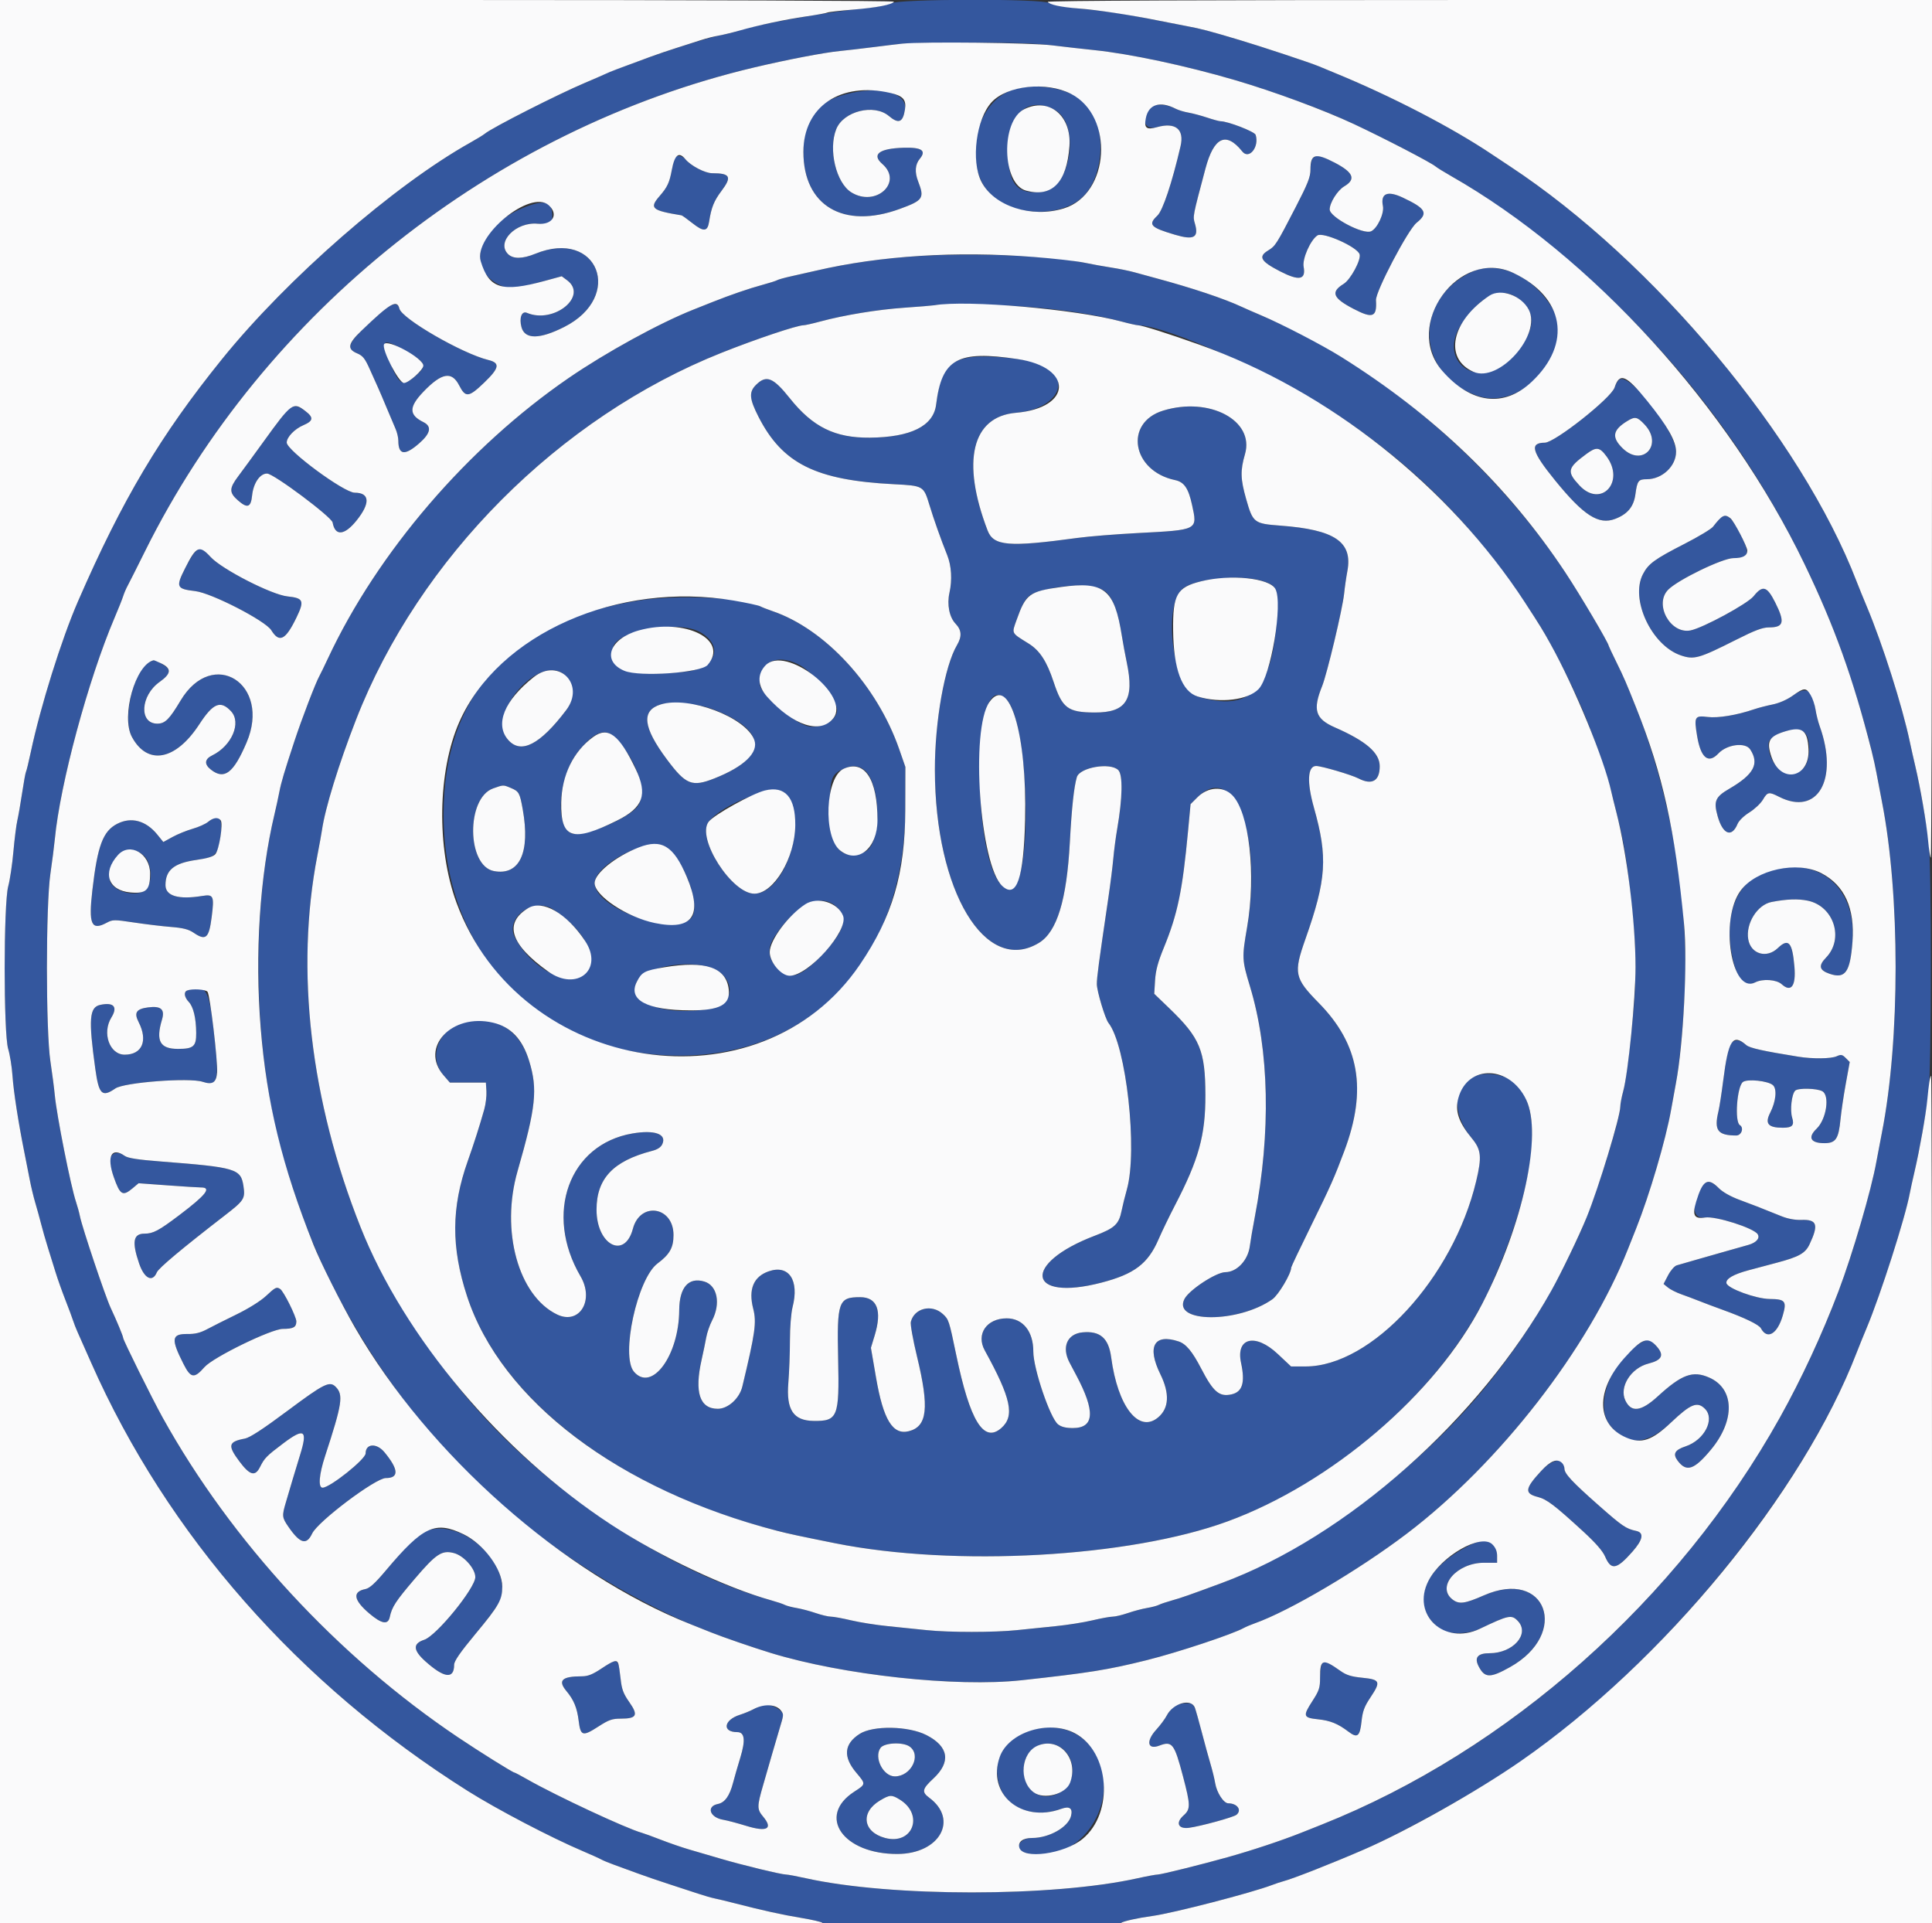 <svg id="svg" version="1.1" xmlns="http://www.w3.org/2000/svg" xmlns:xlink="http://www.w3.org/1999/xlink" width="400" height="398.104" viewBox="0, 0, 400,398.104"><rect x="0" y="0" width="400" height="398.104" fill="#333333" stroke="none"/><g id="svgg"><path id="path0" d="M184.281 0.701 C 183.633 1.040,181.482 1.471,179.500 1.659 C 171.376 2.431,155.981 5.159,152.699 6.409 C 152.091 6.641,150.697 6.992,149.602 7.191 C 146.977 7.666,138.576 10.301,132.470 12.564 C 130.936 13.133,128.769 13.925,127.654 14.325 C 126.539 14.725,125.284 15.244,124.865 15.478 C 124.446 15.713,122.759 16.468,121.116 17.156 C 115.615 19.459,101.903 26.416,100.398 27.666 C 100.070 27.940,98.725 28.765,97.410 29.500 C 81.601 38.345,59.492 57.612,45.990 74.312 C 33.235 90.087,25.327 103.385,16.140 124.502 C 12.728 132.344,8.384 146.221,6.368 155.715 C 5.934 157.763,5.492 159.577,5.387 159.748 C 5.281 159.918,4.921 161.887,4.585 164.125 C 4.249 166.362,3.799 168.939,3.586 169.853 C 3.373 170.766,3.008 173.665,2.774 176.295 C 2.541 178.924,2.059 182.151,1.704 183.466 C 0.730 187.065,0.721 213.923,1.692 217.132 C 2.057 218.338,2.459 220.848,2.586 222.710 C 2.809 225.982,3.815 232.458,5.062 238.645 C 5.394 240.289,5.887 242.799,6.160 244.223 C 6.432 245.647,6.949 247.799,7.308 249.004 C 7.667 250.209,8.211 252.181,8.517 253.386 C 8.823 254.592,9.452 256.788,9.915 258.267 C 10.378 259.746,11.104 262.077,11.528 263.446 C 11.952 264.816,12.861 267.371,13.548 269.124 C 14.234 270.876,14.944 272.782,15.125 273.358 C 15.306 273.934,15.726 275.009,16.057 275.748 C 16.388 276.487,17.651 279.333,18.862 282.073 C 34.639 317.759,61.810 348.661,96.813 370.727 C 102.895 374.561,114.123 380.433,120.717 383.227 C 122.361 383.924,124.048 384.685,124.467 384.920 C 124.886 385.154,126.141 385.673,127.256 386.073 C 128.371 386.473,130.538 387.264,132.072 387.830 C 133.606 388.396,136.564 389.408,138.645 390.079 C 140.727 390.750,143.416 391.629,144.622 392.034 C 145.827 392.438,147.351 392.875,148.008 393.004 C 148.665 393.133,150.548 393.586,152.191 394.011 C 157.890 395.482,161.972 396.381,165.936 397.036 C 168.127 397.399,170.091 397.855,170.299 398.051 C 170.782 398.505,231.580 398.525,232.092 398.071 C 232.488 397.720,235.597 397.029,238.645 396.616 C 242.863 396.043,259.177 391.821,263.347 390.222 C 264.114 389.928,265.189 389.571,265.737 389.429 C 267.650 388.933,275.813 385.723,282.231 382.944 C 288.986 380.019,300.685 373.677,309.561 368.127 C 340.117 349.026,372.519 310.860,384.427 279.944 C 384.862 278.814,385.783 276.544,386.473 274.900 C 389.348 268.050,394.477 252.035,395.403 247.012 C 395.545 246.245,395.997 244.183,396.409 242.430 C 397.374 238.320,398.686 231.051,399.285 226.494 C 399.906 221.763,399.929 178.923,399.312 174.017 C 398.809 170.018,397.429 162.342,396.533 158.566 C 396.195 157.141,395.692 154.900,395.415 153.586 C 393.850 146.149,389.763 133.309,386.476 125.498 C 385.784 123.855,384.859 121.576,384.419 120.435 C 372.935 90.609,342.420 54.061,312.596 34.413 C 311.307 33.564,309.604 32.434,308.811 31.902 C 300.562 26.367,288.009 19.869,276.295 15.070 C 275.199 14.621,273.718 14.007,273.003 13.705 C 271.363 13.012,261.051 9.594,256.574 8.260 C 250.221 6.366,248.718 5.971,245.774 5.419 C 244.154 5.115,241.484 4.596,239.841 4.266 C 233.356 2.962,229.050 2.300,223.796 1.799 C 220.196 1.455,217.974 1.056,217.336 0.638 C 215.903 -0.301,186.087 -0.244,184.281 0.701 M217.729 9.374 C 220.359 9.695,224.303 10.142,226.494 10.366 C 233.922 11.127,245.608 13.618,255.777 16.606 C 261.990 18.432,270.840 21.587,276.693 24.062 C 282.063 26.332,295.844 33.310,297.211 34.450 C 297.540 34.724,298.974 35.613,300.398 36.424 C 311.752 42.893,325.282 53.530,336.654 64.927 C 356.234 84.551,370.777 107.085,380.630 133.068 C 383.572 140.823,387.446 154.077,388.493 159.960 C 388.688 161.056,389.200 163.745,389.631 165.936 C 393.412 185.157,393.412 215.241,389.631 234.462 C 389.200 236.653,388.688 239.343,388.493 240.438 C 388.298 241.534,387.842 243.596,387.479 245.020 C 383.640 260.093,379.818 270.727,373.588 283.665 C 353.380 325.635,315.838 360.948,273.581 377.736 C 272.444 378.187,270.618 378.914,269.522 379.350 C 265.362 381.006,259.319 383.017,254.183 384.455 C 248.813 385.958,240.411 388.043,239.715 388.045 C 239.317 388.047,237.434 388.394,235.531 388.817 C 217.960 392.724,184.438 392.724,166.859 388.817 C 164.956 388.394,163.106 388.048,162.748 388.048 C 161.773 388.048,153.733 386.102,149.203 384.769 C 147.012 384.125,144.054 383.259,142.629 382.846 C 141.205 382.432,138.606 381.537,136.853 380.856 C 135.100 380.176,133.307 379.522,132.869 379.403 C 129.726 378.549,115.107 371.731,109.225 368.375 C 107.834 367.581,106.606 366.932,106.496 366.932 C 106.161 366.932,99.256 362.618,94.821 359.637 C 69.886 342.882,47.912 319.092,33.660 293.426 C 31.532 289.594,25.498 277.424,25.498 276.964 C 25.498 276.614,24.172 273.422,22.904 270.717 C 21.802 268.368,17.019 254.113,16.553 251.793 C 16.400 251.026,16.033 249.681,15.738 248.805 C 14.654 245.584,11.736 230.903,11.343 226.693 C 11.210 225.269,10.803 222.131,10.438 219.721 C 9.475 213.358,9.473 187.464,10.435 180.876 C 10.803 178.357,11.215 175.129,11.351 173.705 C 12.438 162.279,18.288 140.608,23.718 127.888 C 24.514 126.026,25.314 124.017,25.498 123.424 C 25.681 122.831,26.104 121.845,26.437 121.233 C 26.770 120.620,28.377 117.430,30.008 114.143 C 54.655 64.471,102.178 26.734,156.175 13.956 C 163.033 12.334,170.647 10.875,173.904 10.559 C 175.219 10.432,178.357 10.067,180.876 9.748 C 187.753 8.878,187.364 8.896,200.598 8.841 C 209.297 8.805,214.362 8.962,217.729 9.374 M208.566 19.046 C 201.100 22.695,199.456 35.678,205.801 40.878 C 210.758 44.939,220.196 44.793,224.330 40.591 C 228.714 36.135,229.062 25.959,224.981 21.579 C 221.706 18.064,213.246 16.758,208.566 19.046 M175.266 19.472 C 168.948 21.102,166.335 24.604,166.335 31.444 C 166.335 42.592,174.614 47.504,186.255 43.261 C 191.144 41.479,191.442 41.036,190.098 37.565 C 189.345 35.619,189.460 34.047,190.441 32.865 C 191.853 31.164,190.831 30.472,187.073 30.583 C 182.025 30.732,180.403 31.969,182.671 33.940 C 187.033 37.733,181.339 42.958,176.262 39.821 C 173.106 37.870,171.452 30.946,173.137 26.735 C 174.626 23.013,180.954 21.425,184.018 24.004 C 186.059 25.721,186.948 25.360,187.364 22.644 C 187.891 19.208,182.137 17.699,175.266 19.472 M238.299 22.259 C 236.073 24.485,236.866 27.072,239.545 26.322 C 243.383 25.247,245.237 26.753,244.416 30.279 C 242.649 37.873,240.741 43.589,239.622 44.639 C 237.633 46.509,238.166 47.088,243.261 48.594 C 247.207 49.760,248.241 49.179,247.391 46.273 C 246.945 44.745,246.907 44.942,249.567 34.940 C 251.322 28.342,253.842 27.163,257.207 31.365 C 258.606 33.112,260.762 30.414,259.967 27.911 C 259.755 27.243,254.194 25.092,252.691 25.098 C 252.418 25.099,251.163 24.757,249.902 24.337 C 248.641 23.918,246.899 23.454,246.030 23.307 C 245.161 23.160,243.995 22.807,243.440 22.523 C 241.420 21.490,239.183 21.375,238.299 22.259 M218.284 22.687 C 223.729 25.465,221.860 38.864,215.914 39.679 C 210.701 40.394,208.765 38.222,208.765 31.659 C 208.765 23.500,212.667 19.822,218.284 22.687 M139.703 32.570 C 139.602 32.734,139.328 33.900,139.095 35.161 C 138.606 37.808,138.176 38.732,136.572 40.577 C 134.379 43.102,134.903 43.565,141.100 44.579 C 141.244 44.602,142.267 45.336,143.372 46.210 C 145.694 48.045,146.493 47.968,146.818 45.878 C 147.274 42.941,147.821 41.587,149.391 39.502 C 151.581 36.594,151.191 35.857,147.462 35.857 C 145.963 35.857,143.015 34.314,141.883 32.937 C 141.322 32.254,140.032 32.037,139.703 32.570 M271.793 32.749 C 271.530 33.012,271.315 34.067,271.315 35.093 C 271.315 36.638,270.790 37.975,268.256 42.882 C 264.283 50.576,264.054 50.936,262.563 51.843 C 260.446 53.130,260.992 54.093,265.011 56.164 C 268.990 58.214,270.409 57.937,269.902 55.212 C 269.599 53.585,271.321 49.677,272.756 48.737 C 273.944 47.959,281.005 51.111,281.489 52.636 C 281.845 53.760,279.629 57.877,278.190 58.765 C 275.440 60.461,275.934 61.702,280.255 63.949 C 284.219 66.011,285.102 65.666,284.882 62.142 C 284.772 60.381,291.499 47.556,293.285 46.121 C 295.769 44.125,295.239 43.163,290.400 40.889 C 287.257 39.411,285.796 40.037,286.317 42.639 C 286.624 44.173,285.169 47.287,283.868 47.880 C 282.236 48.623,275.299 44.961,275.299 43.356 C 275.299 41.969,276.917 39.401,278.308 38.580 C 280.789 37.116,280.222 35.698,276.351 33.680 C 273.463 32.175,272.553 31.989,271.793 32.749 M108.964 42.771 C 99.214 46.431,96.114 55.444,103.394 58.968 C 105.510 59.992,106.276 59.924,112.831 58.135 L 116.299 57.188 117.412 58.016 C 121.830 61.301,114.658 67.117,109.094 64.762 C 108.019 64.307,107.450 65.805,107.967 67.727 C 108.655 70.281,111.699 70.270,116.800 67.695 C 129.328 61.371,123.776 47.235,110.842 52.525 C 108.179 53.614,106.226 53.636,105.179 52.590 C 102.688 50.098,106.825 45.878,111.333 46.315 C 114.034 46.576,114.343 46.405,114.343 44.650 C 114.343 41.813,112.880 41.302,108.964 42.771 M187.052 53.226 C 180.939 53.741,174.449 54.747,168.924 56.035 C 167.500 56.367,165.211 56.884,163.838 57.184 C 162.465 57.485,161.146 57.851,160.908 57.998 C 160.670 58.145,159.284 58.586,157.827 58.978 C 155.136 59.702,151.212 61.048,147.610 62.483 C 146.514 62.919,144.682 63.647,143.539 64.101 C 136.489 66.901,125.452 72.956,117.729 78.259 C 96.834 92.607,78.188 114.317,67.919 136.255 C 67.149 137.898,66.344 139.554,66.130 139.933 C 65.363 141.288,62.505 148.742,60.971 153.386 C 58.864 159.765,58.214 161.954,57.833 163.944 C 57.624 165.040,57.175 167.102,56.836 168.526 C 51.670 190.223,52.581 219.982,59.056 241.036 C 61.946 250.433,64.623 257.476,67.721 263.831 C 82.713 294.593,105.728 317.854,136.255 333.098 C 138.775 334.356,141.823 335.777,143.028 336.254 C 144.233 336.732,146.116 337.482,147.211 337.921 C 149.681 338.912,155.851 341.036,159.562 342.174 C 174.537 346.765,197.971 349.310,211.554 347.822 C 225.577 346.285,229.359 345.678,237.450 343.663 C 243.819 342.076,255.232 338.289,257.523 337.002 C 257.935 336.771,258.923 336.351,259.718 336.071 C 266.908 333.534,281.314 325.041,291.310 317.446 C 310.476 302.883,328.900 279.167,337.052 258.566 C 337.529 257.361,338.278 255.478,338.717 254.382 C 341.505 247.417,344.889 235.931,345.994 229.681 C 346.303 227.928,346.744 225.508,346.972 224.303 C 347.827 219.785,348.687 210.314,348.889 203.187 C 349.409 184.841,345.640 163.812,338.712 146.414 C 336.684 141.320,336.210 140.227,334.691 137.139 C 333.798 135.324,333.068 133.776,333.068 133.698 C 333.068 133.144,327.123 123.089,324.098 118.526 C 308.779 95.423,285.174 75.462,261.155 65.299 C 259.622 64.650,257.829 63.866,257.171 63.557 C 253.528 61.844,246.835 59.606,239.243 57.562 C 237.928 57.208,235.956 56.670,234.861 56.365 C 233.765 56.061,231.614 55.621,230.080 55.387 C 228.546 55.153,226.036 54.698,224.502 54.377 C 216.837 52.772,198.950 52.222,187.052 53.226 M304.426 56.428 C 292.431 62.405,293.331 77.655,305.931 81.947 C 315.619 85.248,326.606 71.903,321.173 63.436 C 316.905 56.785,309.732 53.783,304.426 56.428 M314.269 61.745 C 318.472 64.790,317.930 68.912,312.614 74.325 C 305.956 81.105,297.330 74.683,302.686 66.932 C 306.771 61.020,310.786 59.222,314.269 61.745 M78.975 64.621 C 72.025 70.794,71.288 72.040,73.934 73.145 C 75.113 73.638,75.561 74.198,76.548 76.412 C 77.204 77.881,77.986 79.622,78.286 80.279 C 78.587 80.936,79.390 82.819,80.070 84.462 C 80.751 86.106,81.569 88.039,81.889 88.759 C 82.209 89.478,82.470 90.584,82.470 91.216 C 82.470 94.206,83.810 94.383,86.781 91.783 C 89.173 89.691,89.453 88.266,87.649 87.375 C 84.624 85.882,84.632 84.250,87.677 81.078 C 91.438 77.162,93.532 76.789,95.056 79.764 C 96.387 82.360,97.034 82.292,100.234 79.220 C 103.404 76.176,103.596 75.128,101.096 74.518 C 95.712 73.203,83.219 65.993,82.693 63.896 C 82.337 62.477,81.122 62.714,78.975 64.621 M212.776 63.522 C 220.234 64.088,226.860 65.125,232.163 66.554 C 233.747 66.981,235.305 67.331,235.624 67.331 C 241.484 67.331,264.710 77.768,276.892 85.876 C 294.156 97.365,306.426 110.092,318.551 129.084 C 320.928 132.807,324.856 140.488,327.516 146.614 C 329.510 151.207,332.993 161.103,333.615 163.944 C 333.759 164.602,334.222 166.484,334.645 168.127 C 336.393 174.926,337.034 179.162,338.257 192.032 C 338.719 196.889,338.717 203.510,338.252 208.566 C 337.430 217.511,336.634 223.826,336.067 225.896 C 335.738 227.102,335.466 228.536,335.464 229.084 C 335.455 231.644,330.217 248.278,327.498 254.382 C 321.946 266.844,316.229 276.298,308.103 286.454 C 294.163 303.876,271.447 320.854,252.885 327.723 C 246.174 330.207,244.578 330.765,242.696 331.289 C 241.528 331.614,240.273 332.036,239.908 332.228 C 239.542 332.420,238.446 332.709,237.472 332.870 C 236.498 333.032,234.722 333.501,233.526 333.913 C 232.329 334.324,230.909 334.661,230.371 334.661 C 229.832 334.661,227.933 335.008,226.150 335.432 C 224.367 335.856,220.936 336.397,218.526 336.635 C 216.116 336.873,212.530 337.240,210.558 337.451 C 205.954 337.943,196.436 337.943,191.833 337.451 C 189.861 337.240,186.275 336.873,183.865 336.635 C 181.454 336.397,178.023 335.856,176.240 335.432 C 174.457 335.008,172.558 334.661,172.020 334.661 C 171.482 334.661,170.062 334.324,168.865 333.913 C 167.668 333.501,165.892 333.032,164.918 332.870 C 163.944 332.709,162.848 332.420,162.483 332.228 C 162.117 332.036,160.862 331.614,159.694 331.289 C 139.548 325.686,115.889 310.552,99.920 293.055 C 89.753 281.915,79.317 265.789,74.628 253.976 C 64.249 227.822,61.114 200.811,65.707 177.092 C 66.131 174.900,66.555 172.570,66.649 171.912 C 67.298 167.358,70.095 158.277,73.705 149.004 C 86.734 115.542,115.753 86.414,149.402 73.024 C 156.551 70.180,165.040 67.331,166.368 67.331 C 166.687 67.331,168.245 66.981,169.829 66.554 C 174.816 65.210,181.679 64.085,187.251 63.699 C 190.209 63.494,192.988 63.265,193.426 63.191 C 195.526 62.837,206.148 63.018,212.776 63.522 M83.173 72.182 C 88.318 75.032,88.605 75.614,85.984 77.857 C 83.280 80.172,82.653 79.780,80.466 74.406 C 78.848 70.431,79.317 70.046,83.173 72.182 M200.797 73.981 C 196.074 74.773,194.680 76.725,193.811 83.763 C 193.264 88.193,188.581 90.524,180.080 90.600 C 172.871 90.664,168.279 88.402,163.527 82.447 C 160.057 78.098,158.648 77.546,156.501 79.693 C 155.031 81.163,155.143 82.557,157.028 86.255 C 161.985 95.978,168.875 99.414,185.060 100.237 C 191.171 100.548,191.227 100.580,192.419 104.505 C 193.340 107.542,194.803 111.668,196.105 114.908 C 196.992 117.114,197.168 120.046,196.574 122.709 C 196.029 125.154,196.549 127.769,197.849 129.126 C 199.102 130.433,199.186 131.757,198.132 133.548 C 195.570 137.901,193.546 149.324,193.557 159.363 C 193.586 184.521,204.044 201.908,215.104 195.183 C 218.839 192.911,220.854 186.336,221.504 174.303 C 221.887 167.207,222.347 162.927,222.947 160.883 C 223.544 158.851,229.881 157.769,231.529 159.418 C 232.498 160.386,232.410 165.213,231.309 171.559 C 231.009 173.287,230.646 176.046,230.501 177.689 C 230.357 179.333,229.894 183.008,229.474 185.857 C 227.473 199.413,227.087 202.301,227.089 203.718 C 227.091 205.155,228.808 210.884,229.497 211.753 C 233.171 216.388,235.579 238.151,233.310 246.215 C 232.909 247.639,232.421 249.612,232.224 250.598 C 231.659 253.435,230.815 254.226,226.656 255.809 C 211.465 261.591,212.602 269.532,228.046 265.518 C 234.847 263.751,237.671 261.612,239.855 256.574 C 240.567 254.930,242.105 251.746,243.273 249.498 C 248.204 240.005,249.583 235.005,249.564 226.693 C 249.543 217.476,248.446 214.835,242.107 208.739 L 238.973 205.724 239.142 202.962 C 239.268 200.913,239.733 199.170,240.945 196.215 C 243.821 189.199,244.811 184.432,245.978 171.979 L 246.494 166.468 247.920 165.042 C 255.488 157.473,261.454 173.084,258.199 191.943 C 257.109 198.257,257.131 198.710,258.787 204.174 C 262.805 217.427,263.158 234.419,259.782 251.992 C 259.361 254.183,258.902 256.873,258.760 257.968 C 258.384 260.889,256.088 263.332,253.701 263.351 C 251.781 263.365,246.206 267.016,245.234 268.895 C 242.649 273.895,256.345 273.948,263.427 268.966 C 264.702 268.069,267.331 263.642,267.331 262.391 C 267.331 262.229,269.200 258.300,271.485 253.658 C 275.498 245.504,276.246 243.822,278.335 238.247 C 283.086 225.568,281.463 216.190,273.032 207.612 C 267.999 202.490,267.782 201.458,270.264 194.422 C 274.641 182.015,274.936 177.478,272.037 167.192 C 270.542 161.887,270.718 158.566,272.494 158.566 C 273.596 158.566,279.790 160.387,281.243 161.139 C 284.053 162.592,285.657 161.677,285.657 158.622 C 285.657 155.847,282.844 153.413,276.355 150.572 C 272.316 148.804,271.746 146.957,273.726 142.052 C 274.755 139.503,277.972 125.991,278.285 122.908 C 278.418 121.594,278.721 119.485,278.958 118.223 C 280.093 112.169,276.373 109.645,265.077 108.807 C 259.636 108.404,259.399 108.220,258.003 103.309 C 256.819 99.144,256.774 97.417,257.763 94.008 C 259.782 87.051,250.419 82.065,240.837 84.994 C 232.658 87.494,234.355 97.503,243.277 99.381 C 245.163 99.778,246.046 101.062,246.796 104.503 C 247.948 109.783,248.135 109.687,235.458 110.352 C 230.966 110.587,225.408 111.037,223.108 111.350 C 208.810 113.299,205.707 113.042,204.469 109.806 C 198.988 95.484,201.217 86.234,210.338 85.453 C 218.731 84.734,222.140 78.706,215.961 75.511 C 213.735 74.360,204.244 73.402,200.797 73.981 M335.345 78.541 C 335.002 78.733,334.522 79.493,334.280 80.228 C 333.558 82.416,321.909 91.626,319.847 91.640 C 316.619 91.661,317.106 93.466,321.951 99.430 C 327.871 106.719,330.987 108.719,334.394 107.418 C 336.976 106.432,338.247 104.893,338.594 102.330 C 338.977 99.512,339.211 99.203,340.966 99.203 C 344.132 99.203,347.012 96.497,347.012 93.523 C 347.012 89.396,337.583 77.289,335.345 78.541 M59.304 85.159 C 58.752 85.762,56.615 88.586,54.556 91.434 C 52.496 94.283,50.136 97.510,49.312 98.606 C 47.438 101.095,47.426 101.972,49.242 103.566 C 51.219 105.302,51.943 105.062,52.193 102.585 C 52.453 100.013,53.830 97.999,55.306 98.032 C 56.687 98.062,68.662 107.014,68.866 108.167 C 69.371 111.026,71.311 110.869,73.807 107.769 C 76.711 104.161,76.572 101.992,73.436 101.992 C 71.239 101.992,59.363 93.233,59.363 91.613 C 59.363 90.492,60.981 88.806,62.809 88.022 C 64.889 87.130,64.984 86.433,63.209 85.080 C 61.502 83.778,60.553 83.797,59.304 85.159 M340.490 87.876 C 344.445 92.070,340.056 96.813,335.942 92.791 C 333.631 90.532,333.875 89.035,336.853 87.195 C 338.514 86.169,338.958 86.252,340.490 87.876 M332.630 94.495 C 336.533 99.802,331.434 105.237,327.007 100.489 C 324.335 97.624,324.498 96.889,328.446 93.975 C 330.523 92.443,331.182 92.525,332.630 94.495 M355.956 107.470 C 355.616 107.854,355.033 108.559,354.661 109.037 C 354.289 109.516,351.653 111.101,348.805 112.559 C 342.549 115.763,341.289 116.679,340.157 118.848 C 337.455 124.024,341.921 133.606,347.999 135.672 C 350.747 136.606,351.734 136.327,359.450 132.436 C 363.353 130.468,364.914 129.880,366.243 129.880 C 369.334 129.880,369.599 128.809,367.525 124.691 C 365.831 121.328,364.948 121.077,363.061 123.425 C 361.800 124.995,352.557 130.003,350.000 130.502 C 345.831 131.316,342.414 125.109,345.368 122.087 C 347.380 120.030,356.652 115.538,358.888 115.538 C 362.171 115.538,362.414 114.696,360.318 110.584 C 358.368 106.759,357.276 105.980,355.956 107.470 M40.320 114.347 C 39.372 115.365,37.052 119.958,37.052 120.817 C 37.052 121.742,37.721 122.049,40.438 122.370 C 43.811 122.769,54.956 128.505,56.168 130.467 C 57.829 133.153,59.119 132.509,61.361 127.875 C 63.069 124.344,62.846 123.807,59.520 123.460 C 56.224 123.115,45.943 117.846,43.604 115.302 C 41.786 113.325,41.382 113.208,40.320 114.347 M261.349 120.256 C 264.398 121.212,264.644 121.802,264.358 127.490 C 263.595 142.654,258.805 147.535,247.974 144.186 C 242.985 142.644,240.583 125.893,244.784 121.946 C 247.029 119.837,256.826 118.838,261.349 120.256 M228.786 122.408 C 230.348 123.599,231.457 126.536,232.264 131.617 C 232.503 133.119,232.961 135.596,233.281 137.121 C 234.904 144.834,233.187 147.522,226.656 147.494 C 221.081 147.470,219.941 146.622,218.138 141.158 C 216.736 136.909,215.272 134.659,212.979 133.230 C 209.286 130.929,209.444 131.243,210.493 128.287 C 212.074 123.835,212.728 123.054,215.493 122.318 C 221.125 120.818,226.751 120.856,228.786 122.408 M132.271 124.315 C 105.902 128.431,91.853 143.792,91.838 168.526 C 91.821 197.778,112.018 218.468,140.637 218.515 C 168.368 218.560,187.340 197.967,187.425 167.729 L 187.450 158.765 186.171 155.088 C 181.581 141.891,170.848 130.211,159.893 126.492 C 158.892 126.152,157.764 125.709,157.387 125.507 C 154.014 123.702,140.354 123.053,132.271 124.315 M145.020 130.888 C 149.989 133.766,148.163 138.444,141.833 139.055 C 129.854 140.211,125.726 138.804,126.921 133.969 C 127.787 130.462,140.538 128.291,145.020 130.888 M31.170 136.919 C 27.769 138.289,25.212 148.700,27.325 152.581 C 30.565 158.534,36.379 157.433,41.262 149.942 C 44.130 145.540,45.649 144.913,47.825 147.229 C 50.043 149.589,47.991 154.400,43.924 156.379 C 42.346 157.148,42.250 158.209,43.658 159.317 C 46.444 161.508,48.342 160.068,51.054 153.707 C 56.219 141.592,44.059 133.863,37.388 145.020 C 35.050 148.930,34.171 149.801,32.568 149.801 C 28.740 149.801,29.063 143.994,33.047 141.167 C 34.767 139.947,35.155 139.357,34.817 138.477 C 34.635 138.002,32.257 136.584,31.812 136.685 C 31.736 136.702,31.447 136.807,31.170 136.919 M165.169 137.464 C 168.296 138.978,173.307 144.882,173.307 147.052 C 173.307 149.192,169.643 151.058,166.997 150.266 C 163.935 149.348,157.418 143.597,157.326 141.732 C 157.101 137.148,160.591 135.248,165.169 137.464 M117.109 139.940 C 118.900 141.851,118.949 144.719,117.231 146.990 C 111.815 154.149,107.863 156.183,105.221 153.173 C 100.463 147.755,112.195 134.697,117.109 139.940 M371.170 144.005 C 369.987 144.846,368.363 145.557,366.988 145.835 C 365.752 146.085,364.024 146.534,363.147 146.833 C 359.598 148.044,355.700 148.688,353.545 148.418 C 350.871 148.084,350.709 148.373,351.361 152.320 C 352.117 156.901,353.687 158.201,355.777 155.975 C 357.557 154.082,361.351 153.598,362.360 155.137 C 364.304 158.104,363.128 160.312,358.019 163.287 C 355.125 164.972,354.749 165.858,355.617 168.951 C 356.682 172.745,358.536 173.475,359.738 170.573 C 360.020 169.893,361.048 168.890,362.189 168.180 C 363.270 167.508,364.529 166.325,364.985 165.551 C 365.948 163.919,366.224 163.868,368.320 164.937 C 376.306 169.008,380.711 161.377,376.750 150.332 C 376.422 149.419,376.034 147.869,375.887 146.887 C 375.265 142.744,374.017 141.981,371.170 144.005 M208.489 144.935 C 213.035 149.958,213.854 182.296,209.474 183.830 C 205.423 185.249,202.333 172.220,202.917 156.175 C 203.287 146.010,205.472 141.601,208.489 144.935 M147.543 146.796 C 158.979 151.128,159.129 156.705,147.928 161.129 C 143.258 162.974,142.000 162.469,138.049 157.168 C 133.111 150.543,132.724 147.090,136.778 145.831 C 138.970 145.150,144.511 145.647,147.543 146.796 M373.520 151.554 C 375.020 152.651,374.882 157.777,373.316 159.094 C 370.235 161.687,366.135 158.778,366.135 153.999 C 366.135 152.065,371.699 150.223,373.520 151.554 M127.537 152.888 C 132.201 157.850,134.196 164.698,131.729 167.273 C 129.215 169.897,120.395 173.367,118.371 172.528 C 114.750 171.028,115.637 160.538,119.816 155.437 C 123.182 151.327,125.386 150.600,127.537 152.888 M178.715 159.220 C 182.437 161.658,182.690 174.814,179.045 176.337 C 173.886 178.492,171.526 175.186,171.780 166.160 C 171.925 160.970,172.241 160.210,174.701 159.125 C 176.320 158.410,177.523 158.439,178.715 159.220 M105.741 163.107 C 107.442 163.817,107.612 164.120,108.220 167.511 C 109.827 176.481,107.579 181.316,102.263 180.319 C 96.618 179.260,96.485 165.198,102.102 163.209 C 104.251 162.448,104.169 162.450,105.741 163.107 M162.470 164.155 C 167.572 168.908,162.831 184.830,156.262 185.002 C 151.556 185.126,144.091 173.458,146.726 170.098 C 149.661 166.355,160.458 162.280,162.470 164.155 M43.080 170.135 C 42.561 170.568,41.127 171.210,39.893 171.563 C 38.659 171.916,36.787 172.676,35.732 173.253 L 33.815 174.303 32.590 172.789 C 30.229 169.871,27.193 169.043,24.287 170.526 C 21.321 172.039,20.190 175.048,19.125 184.263 C 18.303 191.377,18.904 192.735,22.113 191.007 C 23.331 190.352,23.650 190.349,27.738 190.966 C 30.121 191.326,33.566 191.740,35.391 191.886 C 37.919 192.089,39.040 192.375,40.090 193.088 C 42.626 194.809,43.266 194.249,43.828 189.814 C 44.380 185.465,44.212 185.088,41.890 185.466 C 36.946 186.269,34.263 185.483,34.263 183.231 C 34.263 180.104,36.027 178.668,40.672 178.011 C 44.674 177.445,45.076 177.057,45.646 173.204 C 46.217 169.340,45.321 168.268,43.080 170.135 M137.703 175.266 C 141.374 177.505,145.070 187.084,143.303 189.780 C 140.415 194.188,123.108 188.206,123.108 182.800 C 123.108 178.972,134.303 173.193,137.703 175.266 M29.911 177.260 C 31.447 178.796,31.628 182.715,30.228 184.114 C 28.307 186.036,22.709 184.404,22.709 181.923 C 22.709 176.883,26.852 174.201,29.911 177.260 M366.666 180.042 C 360.047 181.731,356.860 188.615,358.556 197.558 C 359.530 202.697,361.081 204.558,363.393 203.363 C 364.923 202.571,367.801 202.768,368.872 203.738 C 370.841 205.520,371.862 204.123,371.518 200.116 C 371.081 195.019,370.294 194.140,368.073 196.267 C 365.760 198.483,362.472 197.497,361.954 194.432 C 361.403 191.173,363.840 187.284,366.788 186.716 C 369.905 186.116,372.263 186.031,374.265 186.446 C 379.685 187.572,381.855 194.320,378.057 198.239 C 376.444 199.903,376.641 200.837,378.760 201.571 C 382.038 202.707,383.058 201.292,383.535 194.948 C 384.362 183.939,376.974 177.411,366.666 180.042 M173.153 187.682 C 175.639 189.995,174.841 192.758,170.290 197.582 C 165.774 202.368,163.445 203.063,160.894 200.382 C 158.951 198.339,158.798 196.259,160.411 193.818 C 164.734 187.275,169.993 184.743,173.153 187.682 M114.586 188.285 C 121.286 192.754,123.942 198.232,120.977 201.467 C 117.996 204.720,109.963 200.577,106.584 194.044 C 104.474 189.964,110.549 185.592,114.586 188.285 M147.179 200.316 C 152.222 202.066,152.412 207.844,147.456 208.765 C 137.906 210.539,129.623 207.597,131.854 203.223 C 133.387 200.219,142.122 198.562,147.179 200.316 M38.745 205.045 C 37.991 205.349,38.147 206.416,39.093 207.423 C 40.043 208.434,40.594 210.742,40.620 213.816 C 40.644 216.622,40.064 217.131,36.853 217.131 C 33.104 217.131,32.213 215.494,33.544 211.054 C 34.177 208.939,33.327 208.193,30.677 208.537 C 28.204 208.858,27.704 209.631,28.703 211.589 C 30.669 215.442,29.433 218.327,25.817 218.327 C 22.686 218.327,21.081 213.836,23.065 210.627 C 24.430 208.418,23.547 207.421,20.758 208.019 C 18.492 208.505,18.302 210.942,19.728 221.244 C 20.466 226.581,21.120 227.222,23.883 225.321 C 25.710 224.063,39.199 223.035,41.952 223.944 C 45.200 225.016,45.457 223.788,44.227 213.090 C 43.256 204.638,42.500 203.529,38.745 205.045 M95.898 211.723 C 90.743 213.109,88.588 218.845,91.819 222.577 L 93.140 224.104 96.869 224.104 L 100.598 224.104 100.708 225.896 C 100.769 226.882,100.564 228.586,100.253 229.681 C 99.257 233.195,98.117 236.762,96.844 240.347 C 93.429 249.965,93.386 258.190,96.697 268.327 C 104.233 291.399,132.159 311.213,167.131 318.302 C 169.104 318.702,171.703 319.226,172.908 319.468 C 197.612 324.415,233.819 322.398,254.159 314.943 C 277.296 306.462,299.616 286.485,308.691 266.135 C 319.217 242.530,320.073 225.290,310.844 222.727 C 302.411 220.384,298.674 228.316,304.748 235.667 C 306.676 238.000,306.825 239.496,305.629 244.506 C 300.840 264.556,283.976 282.869,270.301 282.869 L 267.299 282.869 264.542 280.279 C 259.900 275.919,255.827 276.904,256.945 282.117 C 257.825 286.224,257.239 288.149,254.953 288.651 C 252.443 289.203,251.204 288.148,248.710 283.335 C 246.854 279.755,245.556 278.195,244.006 277.683 C 238.941 276.012,237.423 278.738,240.234 284.462 C 242.199 288.466,242.046 291.509,239.783 293.413 C 235.781 296.781,231.411 291.195,230.056 280.980 C 229.529 277.009,227.772 275.472,224.145 275.809 C 220.937 276.107,219.747 278.875,221.447 282.087 C 221.848 282.846,222.463 284.004,222.813 284.661 C 226.811 292.173,226.598 295.618,222.136 295.618 C 220.659 295.618,219.736 295.388,219.054 294.851 C 217.415 293.562,213.926 283.277,213.937 279.768 C 213.951 275.621,211.774 272.907,208.436 272.910 C 204.267 272.913,202.028 276.181,203.885 279.551 C 209.349 289.469,210.132 293.139,207.313 295.615 C 203.675 298.809,200.823 294.186,197.977 280.478 C 196.490 273.312,196.434 273.142,195.204 272.012 C 192.913 269.908,189.291 270.792,188.579 273.630 C 188.448 274.150,189.017 277.347,189.856 280.809 C 192.432 291.441,192.006 295.307,188.152 296.274 C 184.832 297.108,182.876 293.904,181.374 285.173 L 180.314 279.011 181.091 276.458 C 182.662 271.298,181.611 268.526,178.084 268.526 C 173.583 268.526,173.268 269.411,173.528 281.328 C 173.791 293.375,173.458 294.212,168.427 294.142 C 164.247 294.084,162.759 291.830,163.218 286.255 C 163.398 284.064,163.547 280.120,163.548 277.490 C 163.549 274.765,163.784 271.796,164.094 270.585 C 165.516 265.024,163.334 261.738,159.169 263.170 C 156.010 264.256,154.912 266.886,155.942 270.904 C 156.669 273.745,156.372 275.875,153.689 287.037 C 153.101 289.484,150.732 291.633,148.622 291.633 C 144.862 291.633,143.739 288.238,145.264 281.474 C 145.610 279.940,146.038 277.871,146.216 276.877 C 146.394 275.882,146.939 274.300,147.429 273.361 C 149.260 269.848,148.517 266.101,145.831 265.296 C 142.565 264.317,140.652 266.494,140.624 271.223 C 140.568 280.603,134.948 288.252,131.261 283.966 C 128.463 280.713,131.949 264.678,136.133 261.554 C 138.661 259.667,139.442 258.275,139.442 255.659 C 139.442 249.734,132.543 248.671,131.034 254.363 C 129.330 260.786,123.506 257.734,123.506 250.419 C 123.506 243.980,126.936 240.342,134.978 238.253 C 136.147 237.949,136.828 237.503,137.128 236.844 C 138.081 234.753,135.535 233.849,130.923 234.641 C 117.813 236.894,112.600 251.256,120.191 264.210 C 123.115 269.201,119.945 274.341,115.323 272.104 C 107.315 268.228,103.609 254.759,107.157 242.430 C 110.964 229.200,111.356 225.473,109.555 219.618 C 107.515 212.984,102.339 209.991,95.898 211.723 M358.852 215.593 C 357.987 216.077,357.487 218.031,356.760 223.774 C 356.432 226.366,355.991 229.203,355.780 230.080 C 354.840 233.993,355.622 235.050,359.462 235.058 C 360.560 235.060,361.116 233.460,360.211 232.900 C 359.095 232.211,359.624 224.901,360.856 223.981 C 361.775 223.294,366.059 223.745,367.064 224.635 C 367.949 225.419,367.694 228.005,366.500 230.346 C 365.346 232.607,366.063 233.456,369.124 233.455 C 371.076 233.454,371.536 232.953,371.047 231.361 C 370.571 229.811,370.942 226.507,371.674 225.777 C 372.257 225.196,376.123 225.272,377.273 225.887 C 378.888 226.751,378.140 231.707,376.098 233.663 C 374.206 235.476,374.867 236.661,377.763 236.647 C 380.085 236.637,380.672 235.751,381.060 231.673 C 381.206 230.139,381.695 226.850,382.147 224.364 L 382.969 219.844 382.139 219.014 C 381.425 218.300,381.164 218.249,380.277 218.653 C 379.115 219.183,375.303 219.226,372.311 218.745 C 364.966 217.562,362.265 216.959,361.554 216.345 C 360.446 215.388,359.626 215.159,358.852 215.593 M23.187 239.124 C 22.504 239.807,22.592 240.929,23.543 243.639 C 24.860 247.397,25.396 247.717,27.463 245.978 L 28.691 244.944 34.673 245.380 C 37.962 245.620,41.098 245.817,41.642 245.817 C 43.867 245.817,42.651 247.363,37.164 251.513 C 32.861 254.767,31.713 255.378,29.903 255.378 C 27.579 255.378,27.276 257.082,28.803 261.554 C 29.875 264.693,31.571 265.541,32.470 263.388 C 32.839 262.506,37.680 258.453,46.560 251.594 C 50.555 248.507,50.796 248.128,50.406 245.528 C 49.868 241.943,48.879 241.647,33.399 240.447 C 28.593 240.074,26.505 239.754,25.840 239.289 C 24.749 238.524,23.843 238.468,23.187 239.124 M352.447 245.518 C 350.088 249.297,350.358 252.459,353.003 252.036 C 355.171 251.689,363.095 254.203,363.910 255.496 C 364.427 256.315,363.646 257.224,362.020 257.697 C 361.325 257.898,359.323 258.465,357.570 258.955 C 355.817 259.446,352.948 260.264,351.195 260.773 C 349.442 261.282,347.627 261.805,347.161 261.936 C 346.693 262.067,345.891 262.982,345.368 263.982 L 344.422 265.789 345.325 266.530 C 345.822 266.937,347.077 267.569,348.114 267.935 C 349.151 268.301,350.807 268.923,351.793 269.317 C 352.779 269.712,354.930 270.520,356.574 271.114 C 361.229 272.795,364.177 274.218,364.585 274.981 C 365.879 277.398,367.985 276.166,369.097 272.343 C 369.967 269.352,369.637 268.932,366.385 268.900 C 363.552 268.872,357.657 266.714,357.446 265.628 C 357.272 264.732,358.876 263.797,362.035 262.952 C 363.523 262.554,366.170 261.848,367.917 261.384 C 372.485 260.169,373.775 259.438,374.655 257.570 C 376.572 253.500,376.207 252.417,372.958 252.532 C 371.641 252.579,370.150 252.302,368.817 251.764 C 364.124 249.871,363.017 249.439,360.159 248.384 C 358.303 247.698,356.672 246.777,355.851 245.951 C 354.312 244.400,353.230 244.263,352.447 245.518 M55.063 268.287 C 53.960 269.318,51.463 270.882,49.004 272.081 C 46.703 273.203,43.955 274.583,42.897 275.149 C 41.479 275.906,40.406 276.171,38.824 276.152 C 35.499 276.112,35.357 277.160,37.987 282.349 C 39.497 285.331,40.205 285.436,42.344 283.000 C 44.124 280.973,56.161 275.102,58.554 275.094 C 61.866 275.082,62.123 274.086,59.903 269.881 C 57.790 265.882,57.676 265.844,55.063 268.287 M339.623 278.034 C 333.425 281.814,330.074 290.932,333.358 295.082 C 336.801 299.432,340.952 299.218,346.014 294.428 C 350.056 290.604,351.414 290.059,352.988 291.633 C 355.123 293.768,352.879 298.115,348.974 299.412 C 346.743 300.153,346.290 300.970,347.333 302.371 C 349.154 304.817,350.758 304.287,354.243 300.085 C 359.278 294.016,359.125 287.492,353.894 285.178 C 350.486 283.670,348.206 284.499,343.227 289.056 C 339.773 292.217,337.730 292.473,336.508 289.898 C 335.192 287.125,337.658 283.198,341.293 282.275 C 344.114 281.559,344.605 280.543,343.009 278.725 C 341.564 277.079,341.283 277.022,339.623 278.034 M59.606 291.988 C 54.434 295.845,51.734 297.607,50.701 297.800 C 47.250 298.448,47.076 299.212,49.612 302.590 C 51.736 305.419,52.826 305.703,53.832 303.690 C 54.763 301.825,55.168 301.413,58.635 298.800 C 63.018 295.498,63.745 295.991,62.133 301.167 C 61.684 302.607,60.974 304.950,60.553 306.375 C 60.133 307.799,59.514 309.894,59.178 311.031 C 58.353 313.817,58.387 314.140,59.715 316.064 C 62.126 319.559,63.462 319.935,64.633 317.448 C 65.801 314.969,77.746 305.976,79.872 305.976 C 82.639 305.976,82.553 304.207,79.612 300.640 C 77.986 298.667,75.697 298.800,75.697 300.867 C 75.697 302.079,68.307 307.968,66.786 307.968 C 65.837 307.968,66.054 305.245,67.305 301.423 C 70.865 290.552,71.143 288.730,69.493 287.080 C 68.246 285.833,67.097 286.403,59.606 291.988 M319.101 304.482 C 315.694 308.162,315.562 309.169,318.392 309.890 C 320.249 310.363,321.830 311.565,327.777 317.022 C 330.350 319.383,331.824 321.070,332.317 322.220 C 333.569 325.138,334.705 324.934,337.989 321.202 C 340.180 318.711,340.434 317.274,338.745 316.912 C 336.642 316.462,335.912 315.964,330.990 311.623 C 325.527 306.804,323.904 305.066,323.904 304.033 C 323.904 301.658,321.508 301.882,319.101 304.482 M88.247 316.912 C 86.541 317.540,84.880 319.164,79.959 325.017 C 77.648 327.764,76.540 328.776,75.642 328.955 C 72.910 329.502,73.193 331.231,76.470 334.015 C 79.003 336.167,80.347 336.404,80.695 334.761 C 81.140 332.653,81.903 331.484,85.850 326.856 C 90.317 321.619,91.511 320.837,94.015 321.512 C 96.041 322.057,98.406 324.730,98.406 326.473 C 98.406 328.742,90.370 338.610,87.844 339.444 C 85.425 340.242,85.498 341.606,88.084 343.924 C 91.974 347.409,94.024 347.653,94.024 344.628 C 94.024 343.858,95.251 342.084,98.459 338.216 C 100.899 335.275,103.140 332.292,103.440 331.587 C 106.515 324.346,95.901 314.093,88.247 316.912 M304.382 319.837 C 294.479 324.715,291.701 332.445,298.138 337.213 C 299.720 338.385,303.880 338.368,306.375 337.178 C 312.391 334.310,312.967 334.193,314.273 335.583 C 316.784 338.256,313.268 342.231,308.393 342.231 C 305.937 342.231,305.195 343.124,306.137 344.946 C 307.401 347.390,308.502 347.419,312.620 345.118 C 325.085 338.151,320.155 324.580,307.221 330.257 C 303.243 332.003,302.058 332.153,300.697 331.083 C 297.347 328.448,301.621 323.506,307.249 323.506 L 309.960 323.506 309.960 322.093 C 309.960 318.991,307.840 318.134,304.382 319.837 M124.502 345.418 C 122.682 346.629,121.719 347.010,120.468 347.011 C 116.325 347.014,115.436 347.866,117.275 350.069 C 118.801 351.898,119.475 353.536,119.807 356.223 C 120.199 359.400,120.626 359.521,123.921 357.391 C 126.036 356.024,126.740 355.777,128.519 355.777 C 131.832 355.777,132.198 355.082,130.306 352.381 C 129.053 350.592,128.727 349.721,128.493 347.540 C 128.021 343.127,127.978 343.104,124.502 345.418 M273.766 344.321 C 273.514 344.574,273.307 345.883,273.307 347.229 C 273.307 349.415,273.133 349.946,271.690 352.179 C 269.704 355.251,269.813 355.590,272.883 355.911 C 275.426 356.176,277.008 356.820,279.179 358.470 C 281.032 359.879,281.555 359.473,281.888 356.372 C 282.117 354.224,282.467 353.284,283.745 351.370 C 285.928 348.101,285.755 347.680,282.075 347.312 C 279.739 347.079,278.755 346.771,277.498 345.876 C 274.962 344.073,274.293 343.794,273.766 344.321 M157.968 352.950 C 157.530 353.082,156.633 353.479,155.976 353.833 C 155.319 354.186,154.064 354.702,153.187 354.979 C 149.839 356.037,149.446 358.566,152.631 358.566 C 154.181 358.566,154.384 360.211,153.280 363.823 C 152.723 365.642,152.053 367.966,151.790 368.986 C 151.079 371.743,150.083 373.151,148.637 373.440 C 146.158 373.936,146.950 376.253,149.756 376.716 C 150.548 376.847,152.675 377.410,154.484 377.967 C 158.830 379.305,160.123 378.584,157.968 376.023 C 156.717 374.536,156.721 373.939,158.004 369.522 C 158.577 367.550,159.405 364.681,159.843 363.147 C 160.281 361.614,160.980 359.234,161.396 357.860 C 161.811 356.486,162.149 355.231,162.145 355.071 C 162.122 353.958,159.329 352.540,157.968 352.950 M243.114 353.211 C 242.626 353.553,241.935 354.405,241.578 355.104 C 241.221 355.803,240.236 357.132,239.389 358.059 C 237.214 360.437,237.568 362.294,240.017 361.363 C 242.692 360.346,243.135 360.920,244.928 367.729 C 246.500 373.700,246.512 374.505,245.044 375.812 C 243.343 377.328,243.918 378.662,246.150 378.376 C 248.518 378.072,255.380 376.192,256.001 375.677 C 257.167 374.709,256.170 373.311,254.309 373.304 C 253.344 373.300,251.913 371.100,251.589 369.124 C 251.446 368.247,251.007 366.454,250.614 365.139 C 250.221 363.825,249.410 360.867,248.812 358.566 C 247.232 352.490,247.287 352.590,245.516 352.590 C 244.683 352.590,243.603 352.869,243.114 353.211 M177.979 358.933 C 174.738 361.013,174.504 363.673,177.275 366.959 C 179.293 369.353,179.296 369.320,176.854 370.902 C 169.044 375.964,174.557 383.857,185.857 383.791 C 194.559 383.740,198.513 376.672,192.377 372.135 C 190.794 370.965,190.933 370.322,193.231 368.188 C 196.936 364.748,196.430 361.541,191.808 359.178 C 188.094 357.279,180.760 357.148,177.979 358.933 M213.546 358.141 C 207.746 359.912,205.184 364.491,207.003 369.831 C 208.580 374.460,214.118 376.474,219.709 374.452 C 221.445 373.824,222.142 374.330,221.741 375.928 C 221.157 378.254,217.204 380.484,213.674 380.480 C 211.066 380.477,209.821 382.790,212.051 383.497 C 222.625 386.854,232.323 373.941,227.091 363.472 C 224.696 358.678,219.057 356.459,213.546 358.141 M188.312 361.544 C 190.829 363.308,188.655 367.729,185.272 367.729 C 182.856 367.729,180.891 363.844,182.294 361.842 C 183.053 360.757,186.915 360.566,188.312 361.544 M219.774 361.845 C 222.793 363.914,222.787 369.022,219.763 370.891 C 215.843 373.313,211.972 371.019,211.958 366.266 C 211.946 361.962,216.327 359.484,219.774 361.845 M186.287 372.530 C 191.383 375.679,188.954 382.010,183.241 380.471 C 178.655 379.236,178.093 375.180,182.169 372.737 C 184.224 371.505,184.599 371.486,186.287 372.530 " stroke="none" fill="#34579e" fill-rule="evenodd"></path><path id="path1" d="M0.000 199.203 L 0.000 398.406 85.339 398.406 C 135.383 398.406,170.521 398.259,170.299 398.051 C 170.091 397.855,168.127 397.399,165.936 397.036 C 161.972 396.381,157.890 395.482,152.191 394.011 C 150.548 393.586,148.665 393.133,148.008 393.004 C 147.351 392.875,145.827 392.438,144.622 392.034 C 143.416 391.629,140.727 390.750,138.645 390.079 C 136.564 389.408,133.606 388.396,132.072 387.830 C 130.538 387.264,128.371 386.473,127.256 386.073 C 126.141 385.673,124.886 385.154,124.467 384.920 C 124.048 384.685,122.361 383.924,120.717 383.227 C 114.123 380.433,102.895 374.561,96.813 370.727 C 61.810 348.661,34.639 317.759,18.862 282.073 C 17.651 279.333,16.388 276.487,16.057 275.748 C 15.726 275.009,15.306 273.934,15.125 273.358 C 14.944 272.782,14.234 270.876,13.548 269.124 C 12.861 267.371,11.952 264.816,11.528 263.446 C 11.104 262.077,10.378 259.746,9.915 258.267 C 9.452 256.788,8.823 254.592,8.517 253.386 C 8.211 252.181,7.667 250.209,7.308 249.004 C 6.949 247.799,6.432 245.647,6.160 244.223 C 5.887 242.799,5.394 240.289,5.062 238.645 C 3.815 232.458,2.809 225.982,2.586 222.710 C 2.459 220.848,2.057 218.338,1.692 217.132 C 0.721 213.923,0.730 187.065,1.704 183.466 C 2.059 182.151,2.541 178.924,2.774 176.295 C 3.008 173.665,3.373 170.766,3.586 169.853 C 3.799 168.939,4.249 166.362,4.585 164.125 C 4.921 161.887,5.281 159.918,5.387 159.748 C 5.492 159.577,5.934 157.763,6.368 155.715 C 8.384 146.221,12.728 132.344,16.140 124.502 C 25.327 103.385,33.235 90.087,45.990 74.312 C 59.492 57.612,81.601 38.345,97.410 29.500 C 98.725 28.765,100.070 27.940,100.398 27.666 C 101.885 26.430,115.505 19.514,121.116 17.146 C 122.759 16.452,124.641 15.632,125.299 15.323 C 126.409 14.802,127.852 14.252,134.661 11.756 C 136.086 11.234,138.506 10.411,140.040 9.928 C 141.574 9.444,143.815 8.728,145.020 8.335 C 146.225 7.943,147.928 7.504,148.805 7.360 C 149.681 7.216,151.564 6.765,152.988 6.359 C 157.053 5.201,162.383 4.067,166.860 3.407 C 169.122 3.074,171.118 2.711,171.298 2.600 C 171.477 2.490,173.840 2.217,176.549 1.995 C 181.529 1.586,184.705 0.973,185.094 0.344 C 185.212 0.151,144.500 -0.000,92.653 -0.000 L 0.000 0.000 0.000 199.203 M216.926 0.388 C 217.294 0.984,219.778 1.506,223.506 1.771 C 226.925 2.014,234.343 3.144,239.841 4.260 C 241.484 4.594,244.154 5.115,245.774 5.419 C 248.718 5.971,250.221 6.366,256.574 8.260 C 261.051 9.594,271.363 13.012,273.003 13.705 C 273.718 14.007,275.199 14.621,276.295 15.070 C 288.009 19.869,300.562 26.367,308.811 31.902 C 309.604 32.434,311.307 33.564,312.596 34.413 C 342.420 54.061,372.935 90.609,384.419 120.435 C 384.859 121.576,385.784 123.855,386.476 125.498 C 389.763 133.309,393.850 146.149,395.415 153.586 C 395.692 154.900,396.195 157.141,396.533 158.566 C 397.588 163.012,398.862 170.398,399.184 173.929 C 399.353 175.791,399.606 177.429,399.746 177.568 C 399.886 177.708,400.000 137.812,400.000 88.911 L 400.000 0.000 308.343 0.000 C 249.047 0.000,216.771 0.137,216.926 0.388 M186.853 9.031 C 186.086 9.106,183.396 9.429,180.876 9.748 C 178.357 10.067,175.219 10.432,173.904 10.559 C 170.647 10.875,163.033 12.334,156.175 13.956 C 102.178 26.734,54.655 64.471,30.008 114.143 C 28.377 117.430,26.770 120.620,26.437 121.233 C 26.104 121.845,25.681 122.831,25.498 123.424 C 25.314 124.017,24.514 126.026,23.718 127.888 C 18.288 140.608,12.438 162.279,11.351 173.705 C 11.215 175.129,10.803 178.357,10.435 180.876 C 9.473 187.464,9.475 213.358,10.438 219.721 C 10.803 222.131,11.210 225.269,11.343 226.693 C 11.736 230.903,14.654 245.584,15.738 248.805 C 16.033 249.681,16.400 251.026,16.553 251.793 C 17.019 254.113,21.802 268.368,22.904 270.717 C 24.172 273.422,25.498 276.614,25.498 276.964 C 25.498 277.424,31.532 289.594,33.660 293.426 C 47.912 319.092,69.886 342.882,94.821 359.637 C 99.256 362.618,106.161 366.932,106.496 366.932 C 106.606 366.932,107.834 367.581,109.225 368.375 C 115.107 371.731,129.726 378.549,132.869 379.403 C 133.307 379.522,135.100 380.176,136.853 380.856 C 138.606 381.537,141.205 382.432,142.629 382.846 C 144.054 383.259,147.012 384.125,149.203 384.769 C 153.733 386.102,161.773 388.048,162.748 388.048 C 163.106 388.048,164.956 388.394,166.859 388.817 C 184.438 392.724,217.960 392.724,235.531 388.817 C 237.434 388.394,239.317 388.047,239.715 388.045 C 240.411 388.043,248.813 385.958,254.183 384.455 C 259.319 383.017,265.362 381.006,269.522 379.350 C 270.618 378.914,272.444 378.187,273.581 377.736 C 312.302 362.353,347.424 331.173,368.490 293.477 C 372.970 285.459,377.253 276.235,380.630 267.331 C 383.572 259.575,387.446 246.322,388.493 240.438 C 388.688 239.343,389.200 236.653,389.631 234.462 C 393.412 215.241,393.412 185.157,389.631 165.936 C 389.200 163.745,388.688 161.056,388.493 159.960 C 388.298 158.865,387.842 156.803,387.479 155.378 C 383.640 140.305,379.818 129.672,373.588 116.733 C 357.895 84.141,329.539 53.027,300.398 36.424 C 298.974 35.613,297.540 34.724,297.211 34.450 C 296.202 33.609,286.606 28.631,280.279 25.668 C 274.098 22.774,263.790 18.961,255.777 16.606 C 245.608 13.618,233.922 11.127,226.494 10.366 C 224.303 10.142,220.359 9.695,217.729 9.374 C 213.362 8.840,191.256 8.595,186.853 9.031 M221.713 19.416 C 230.747 24.031,229.773 40.184,220.284 43.133 C 213.583 45.215,205.784 42.693,203.185 37.603 C 200.991 33.306,202.107 24.639,205.302 21.164 C 208.498 17.687,216.633 16.821,221.713 19.416 M184.408 19.258 C 186.975 19.857,187.670 20.653,187.364 22.644 C 186.948 25.360,186.059 25.721,184.018 24.004 C 180.954 21.425,174.626 23.013,173.137 26.735 C 171.452 30.946,173.106 37.870,176.262 39.821 C 181.339 42.958,187.033 37.733,182.671 33.940 C 180.403 31.969,182.025 30.732,187.073 30.583 C 190.831 30.472,191.853 31.164,190.441 32.865 C 189.460 34.047,189.345 35.619,190.098 37.565 C 191.442 41.036,191.144 41.479,186.255 43.261 C 174.614 47.504,166.335 42.592,166.335 31.444 C 166.335 22.044,174.053 16.840,184.408 19.258 M243.440 22.523 C 243.995 22.807,245.161 23.160,246.030 23.307 C 246.899 23.454,248.641 23.918,249.902 24.337 C 251.163 24.757,252.418 25.099,252.691 25.098 C 254.194 25.092,259.755 27.243,259.967 27.911 C 260.762 30.414,258.606 33.112,257.207 31.365 C 253.842 27.163,251.322 28.342,249.567 34.940 C 246.907 44.942,246.945 44.745,247.391 46.273 C 248.241 49.179,247.207 49.760,243.261 48.594 C 238.166 47.088,237.633 46.509,239.622 44.639 C 240.741 43.589,242.649 37.873,244.416 30.279 C 245.237 26.753,243.383 25.247,239.545 26.322 C 237.371 26.930,236.846 26.520,237.223 24.510 C 237.772 21.587,240.134 20.832,243.440 22.523 M212.051 22.608 C 207.130 25.057,207.440 38.120,212.451 39.469 C 217.824 40.916,220.868 37.791,221.418 30.264 C 221.882 23.929,217.157 20.067,212.051 22.608 M141.883 32.937 C 143.015 34.314,145.963 35.857,147.462 35.857 C 151.191 35.857,151.581 36.594,149.391 39.502 C 147.821 41.587,147.274 42.941,146.818 45.878 C 146.493 47.968,145.694 48.045,143.372 46.210 C 142.267 45.336,141.244 44.602,141.100 44.579 C 134.903 43.565,134.379 43.102,136.572 40.577 C 138.176 38.732,138.606 37.808,139.095 35.161 C 139.676 32.021,140.555 31.319,141.883 32.937 M276.351 33.680 C 280.222 35.698,280.789 37.116,278.308 38.580 C 276.917 39.401,275.299 41.969,275.299 43.356 C 275.299 44.961,282.236 48.623,283.868 47.880 C 285.169 47.287,286.624 44.173,286.317 42.639 C 285.796 40.037,287.257 39.411,290.400 40.889 C 295.239 43.163,295.769 44.125,293.285 46.121 C 291.499 47.556,284.772 60.381,284.882 62.142 C 285.102 65.666,284.219 66.011,280.255 63.949 C 275.934 61.702,275.440 60.461,278.190 58.765 C 279.629 57.877,281.845 53.760,281.489 52.636 C 281.005 51.111,273.944 47.959,272.756 48.737 C 271.321 49.677,269.599 53.585,269.902 55.212 C 270.409 57.937,268.990 58.214,265.011 56.164 C 260.992 54.093,260.446 53.130,262.563 51.843 C 264.054 50.936,264.283 50.576,268.256 42.882 C 270.790 37.975,271.315 36.638,271.315 35.093 C 271.315 31.856,272.314 31.576,276.351 33.680 M113.614 42.492 C 115.722 44.400,114.402 46.611,111.333 46.315 C 106.825 45.878,102.688 50.098,105.179 52.590 C 106.226 53.636,108.179 53.614,110.842 52.525 C 123.776 47.235,129.328 61.371,116.800 67.695 C 111.699 70.270,108.655 70.281,107.967 67.727 C 107.450 65.805,108.019 64.307,109.094 64.762 C 114.658 67.117,121.830 61.301,117.412 58.016 L 116.299 57.188 112.831 58.135 C 103.921 60.567,101.262 59.760,99.536 54.097 C 97.956 48.913,109.863 39.097,113.614 42.492 M214.002 53.191 C 218.243 53.522,222.968 54.056,224.502 54.377 C 226.036 54.698,228.546 55.153,230.080 55.387 C 231.614 55.621,233.765 56.061,234.861 56.365 C 235.956 56.670,237.928 57.208,239.243 57.562 C 246.835 59.606,253.528 61.844,257.171 63.557 C 257.829 63.866,259.622 64.650,261.155 65.299 C 265.492 67.133,273.719 71.410,277.689 73.892 C 296.942 85.930,312.241 100.644,324.098 118.526 C 327.123 123.089,333.068 133.144,333.068 133.698 C 333.068 133.776,333.798 135.324,334.691 137.139 C 336.210 140.227,336.684 141.320,338.712 146.414 C 344.282 160.401,346.764 171.588,348.657 191.235 C 349.407 199.026,348.542 216.010,346.972 224.303 C 346.744 225.508,346.303 227.928,345.994 229.681 C 344.889 235.931,341.505 247.417,338.717 254.382 C 338.278 255.478,337.529 257.361,337.052 258.566 C 328.900 279.167,310.476 302.883,291.310 317.446 C 281.314 325.041,266.908 333.534,259.718 336.071 C 258.923 336.351,257.935 336.771,257.523 337.002 C 255.232 338.289,243.819 342.076,237.450 343.663 C 229.359 345.678,225.577 346.285,211.554 347.822 C 197.971 349.310,174.537 346.765,159.562 342.174 C 155.851 341.036,149.681 338.912,147.211 337.921 C 146.116 337.482,144.233 336.732,143.028 336.254 C 116.608 325.785,88.747 301.171,73.525 274.851 C 70.647 269.874,66.355 261.322,64.897 257.656 C 58.380 241.277,55.235 228.364,53.977 212.825 C 52.737 197.512,53.780 181.362,56.836 168.526 C 57.175 167.102,57.624 165.040,57.833 163.944 C 58.214 161.954,58.864 159.765,60.971 153.386 C 62.505 148.742,65.363 141.288,66.130 139.933 C 66.344 139.554,67.149 137.898,67.919 136.255 C 78.188 114.317,96.834 92.607,117.729 78.259 C 125.452 72.956,136.489 66.901,143.539 64.101 C 144.682 63.647,146.514 62.919,147.610 62.483 C 151.212 61.048,155.136 59.702,157.827 58.978 C 159.284 58.586,160.670 58.145,160.908 57.998 C 161.146 57.851,162.465 57.485,163.838 57.184 C 165.211 56.884,167.500 56.367,168.924 56.035 C 182.246 52.930,197.952 51.939,214.002 53.191 M313.347 56.515 C 323.911 61.537,325.524 71.111,317.139 79.021 C 311.398 84.437,304.599 83.616,298.623 76.784 C 290.347 67.324,302.087 51.163,313.347 56.515 M308.356 61.214 C 300.483 66.461,298.860 74.226,305.062 76.970 C 310.325 79.298,319.214 69.326,316.520 64.116 C 314.993 61.164,310.713 59.643,308.356 61.214 M82.693 63.896 C 83.219 65.993,95.712 73.203,101.096 74.518 C 103.596 75.128,103.404 76.176,100.234 79.220 C 97.034 82.292,96.387 82.360,95.056 79.764 C 93.532 76.789,91.438 77.162,87.677 81.078 C 84.632 84.250,84.624 85.882,87.649 87.375 C 89.453 88.266,89.173 89.691,86.781 91.783 C 83.810 94.383,82.470 94.206,82.470 91.216 C 82.470 90.584,82.209 89.478,81.889 88.759 C 81.569 88.039,80.751 86.106,80.070 84.462 C 79.390 82.819,78.587 80.936,78.286 80.279 C 77.986 79.622,77.204 77.881,76.548 76.412 C 75.561 74.198,75.113 73.638,73.934 73.145 C 71.817 72.261,72.022 71.161,74.801 68.493 C 80.815 62.720,82.196 61.915,82.693 63.896 M193.426 63.191 C 192.988 63.265,190.209 63.494,187.251 63.699 C 181.679 64.085,174.816 65.210,169.829 66.554 C 168.245 66.981,166.687 67.331,166.368 67.331 C 165.040 67.331,156.551 70.180,149.402 73.024 C 115.753 86.414,86.734 115.542,73.705 149.004 C 70.095 158.277,67.298 167.358,66.649 171.912 C 66.555 172.570,66.131 174.900,65.707 177.092 C 61.114 200.811,64.249 227.822,74.628 253.976 C 83.713 276.867,103.813 300.743,126.494 315.587 C 136.512 322.143,150.360 328.693,159.694 331.289 C 160.862 331.614,162.117 332.036,162.483 332.228 C 162.848 332.420,163.944 332.709,164.918 332.870 C 165.892 333.032,167.668 333.501,168.865 333.913 C 170.062 334.324,171.482 334.661,172.020 334.661 C 172.558 334.661,174.457 335.008,176.240 335.432 C 178.023 335.856,181.454 336.397,183.865 336.635 C 186.275 336.873,189.861 337.240,191.833 337.451 C 196.436 337.943,205.954 337.943,210.558 337.451 C 212.530 337.240,216.116 336.873,218.526 336.635 C 220.936 336.397,224.367 335.856,226.150 335.432 C 227.933 335.008,229.832 334.661,230.371 334.661 C 230.909 334.661,232.329 334.324,233.526 333.913 C 234.722 333.501,236.498 333.032,237.472 332.870 C 238.446 332.709,239.542 332.420,239.908 332.228 C 240.273 332.036,241.528 331.614,242.696 331.289 C 244.578 330.765,246.174 330.207,252.885 327.723 C 278.885 318.101,306.295 293.795,321.212 267.131 C 323.286 263.423,326.928 255.860,328.501 251.992 C 330.996 245.855,335.457 231.181,335.464 229.084 C 335.466 228.536,335.738 227.102,336.067 225.896 C 337.098 222.131,338.619 206.805,338.618 200.199 C 338.616 190.863,336.873 176.789,334.645 168.127 C 334.222 166.484,333.759 164.602,333.615 163.944 C 332.134 157.181,326.006 142.288,320.991 133.267 C 319.379 130.366,318.941 129.655,315.715 124.701 C 300.078 100.689,275.034 80.867,248.300 71.344 C 241.825 69.037,236.435 67.331,235.624 67.331 C 235.305 67.331,233.747 66.981,232.163 66.554 C 222.700 64.003,200.191 62.049,193.426 63.191 M79.522 71.249 C 78.932 72.205,82.559 79.283,83.639 79.283 C 84.616 79.283,87.649 76.568,87.649 75.693 C 87.649 74.163,80.229 70.105,79.522 71.249 M210.678 74.330 C 222.278 76.052,222.021 84.452,210.338 85.453 C 201.217 86.234,198.988 95.484,204.469 109.806 C 205.707 113.042,208.810 113.299,223.108 111.350 C 225.408 111.037,230.966 110.587,235.458 110.352 C 248.135 109.687,247.948 109.783,246.796 104.503 C 246.046 101.062,245.163 99.778,243.277 99.381 C 234.355 97.503,232.658 87.494,240.837 84.994 C 250.419 82.065,259.782 87.051,257.763 94.008 C 256.774 97.417,256.819 99.144,258.003 103.309 C 259.399 108.220,259.636 108.404,265.077 108.807 C 276.373 109.645,280.093 112.169,278.958 118.223 C 278.721 119.485,278.418 121.594,278.285 122.908 C 277.972 125.991,274.755 139.503,273.726 142.052 C 271.746 146.957,272.316 148.804,276.355 150.572 C 282.844 153.413,285.657 155.847,285.657 158.622 C 285.657 161.677,284.053 162.592,281.243 161.139 C 279.790 160.387,273.596 158.566,272.494 158.566 C 270.718 158.566,270.542 161.887,272.037 167.192 C 274.936 177.478,274.641 182.015,270.264 194.422 C 267.782 201.458,267.999 202.490,273.032 207.612 C 281.463 216.190,283.086 225.568,278.335 238.247 C 276.246 243.822,275.498 245.504,271.485 253.658 C 269.200 258.300,267.331 262.229,267.331 262.391 C 267.331 263.642,264.702 268.069,263.427 268.966 C 256.345 273.948,242.649 273.895,245.234 268.895 C 246.206 267.016,251.781 263.365,253.701 263.351 C 256.088 263.332,258.384 260.889,258.760 257.968 C 258.902 256.873,259.361 254.183,259.782 251.992 C 263.158 234.419,262.805 217.427,258.787 204.174 C 257.131 198.710,257.109 198.257,258.199 191.943 C 260.090 180.987,258.640 168.122,255.118 164.600 C 253.198 162.680,250.091 162.871,247.920 165.042 L 246.494 166.468 245.978 171.979 C 244.811 184.432,243.821 189.199,240.945 196.215 C 239.733 199.170,239.268 200.913,239.142 202.962 L 238.973 205.724 242.107 208.739 C 248.446 214.835,249.543 217.476,249.564 226.693 C 249.583 235.005,248.204 240.005,243.273 249.498 C 242.105 251.746,240.567 254.930,239.855 256.574 C 237.671 261.612,234.847 263.751,228.046 265.518 C 212.602 269.532,211.465 261.591,226.656 255.809 C 230.815 254.226,231.659 253.435,232.224 250.598 C 232.421 249.612,232.909 247.639,233.310 246.215 C 235.579 238.151,233.171 216.388,229.497 211.753 C 228.808 210.884,227.091 205.155,227.089 203.718 C 227.087 202.301,227.473 199.413,229.474 185.857 C 229.894 183.008,230.357 179.333,230.501 177.689 C 230.646 176.046,231.009 173.287,231.309 171.559 C 232.410 165.213,232.498 160.386,231.529 159.418 C 229.881 157.769,223.544 158.851,222.947 160.883 C 222.347 162.927,221.887 167.207,221.504 174.303 C 220.854 186.336,218.839 192.911,215.104 195.183 C 204.044 201.908,193.586 184.521,193.557 159.363 C 193.546 149.324,195.570 137.901,198.132 133.548 C 199.186 131.757,199.102 130.433,197.849 129.126 C 196.549 127.769,196.029 125.154,196.574 122.709 C 197.168 120.046,196.992 117.114,196.105 114.908 C 194.803 111.668,193.340 107.542,192.419 104.505 C 191.227 100.580,191.171 100.548,185.060 100.237 C 168.875 99.414,161.985 95.978,157.028 86.255 C 155.143 82.557,155.031 81.163,156.501 79.693 C 158.648 77.546,160.057 78.098,163.527 82.447 C 168.279 88.402,172.871 90.664,180.080 90.600 C 188.581 90.524,193.264 88.193,193.811 83.763 C 194.983 74.272,198.195 72.476,210.678 74.330 M341.015 82.973 C 345.242 88.193,347.012 91.307,347.012 93.523 C 347.012 96.497,344.132 99.203,340.966 99.203 C 339.211 99.203,338.977 99.512,338.594 102.330 C 338.247 104.893,336.976 106.432,334.394 107.418 C 330.987 108.719,327.871 106.719,321.951 99.430 C 317.106 93.466,316.619 91.661,319.847 91.640 C 321.909 91.626,333.558 82.416,334.280 80.228 C 335.329 77.048,336.655 77.589,341.015 82.973 M63.209 85.080 C 64.984 86.433,64.889 87.130,62.809 88.022 C 60.981 88.806,59.363 90.492,59.363 91.613 C 59.363 93.233,71.239 101.992,73.436 101.992 C 76.572 101.992,76.711 104.161,73.807 107.769 C 71.311 110.869,69.371 111.026,68.866 108.167 C 68.662 107.014,56.687 98.062,55.306 98.032 C 53.830 97.999,52.453 100.013,52.193 102.585 C 51.943 105.062,51.219 105.302,49.242 103.566 C 47.426 101.972,47.438 101.095,49.312 98.606 C 50.136 97.510,52.496 94.283,54.556 91.434 C 60.396 83.357,60.678 83.150,63.209 85.080 M336.853 87.195 C 333.875 89.035,333.631 90.532,335.942 92.791 C 340.056 96.813,344.445 92.070,340.490 87.876 C 338.958 86.252,338.514 86.169,336.853 87.195 M328.446 93.975 C 324.498 96.889,324.335 97.624,327.007 100.489 C 331.434 105.237,336.533 99.802,332.630 94.495 C 331.182 92.525,330.523 92.443,328.446 93.975 M358.249 107.271 C 359.001 107.862,361.753 113.140,361.753 113.990 C 361.753 115.043,360.838 115.538,358.888 115.538 C 356.652 115.538,347.380 120.030,345.368 122.087 C 342.414 125.109,345.831 131.316,350.000 130.502 C 352.557 130.003,361.800 124.995,363.061 123.425 C 364.948 121.077,365.831 121.328,367.525 124.691 C 369.599 128.809,369.334 129.880,366.243 129.880 C 364.914 129.880,363.353 130.468,359.450 132.436 C 351.734 136.327,350.747 136.606,347.999 135.672 C 341.921 133.606,337.455 124.024,340.157 118.848 C 341.289 116.679,342.549 115.763,348.805 112.559 C 351.653 111.101,354.289 109.516,354.661 109.037 C 356.561 106.594,357.070 106.343,358.249 107.271 M43.604 115.302 C 45.943 117.846,56.224 123.115,59.520 123.460 C 62.846 123.807,63.069 124.344,61.361 127.875 C 59.119 132.509,57.829 133.153,56.168 130.467 C 54.956 128.505,43.811 122.769,40.438 122.370 C 36.521 121.907,36.359 121.547,38.313 117.658 C 40.631 113.045,41.268 112.762,43.604 115.302 M248.657 120.338 C 243.650 121.580,242.799 123.080,242.884 130.504 C 242.976 138.544,244.698 143.173,247.974 144.186 C 252.640 145.629,258.402 144.921,260.588 142.637 C 263.133 139.978,265.660 124.909,264.062 121.925 C 262.844 119.653,254.772 118.821,248.657 120.338 M219.677 121.515 C 213.123 122.423,212.381 122.970,210.493 128.287 C 209.444 131.243,209.286 130.929,212.979 133.230 C 215.272 134.659,216.736 136.909,218.138 141.158 C 219.941 146.622,221.081 147.470,226.656 147.494 C 233.187 147.522,234.904 144.834,233.281 137.121 C 232.961 135.596,232.503 133.119,232.264 131.617 C 230.733 121.979,228.611 120.277,219.677 121.515 M151.913 124.323 C 154.547 124.773,157.011 125.305,157.387 125.507 C 157.764 125.709,158.892 126.152,159.893 126.492 C 170.848 130.211,181.581 141.891,186.171 155.088 L 187.450 158.765 187.425 167.729 C 187.388 180.799,184.745 189.799,178.043 199.667 C 157.326 230.174,107.645 222.553,94.508 186.853 C 90.354 175.564,90.604 159.659,95.095 149.460 C 103.122 131.230,127.969 120.238,151.913 124.323 M132.271 130.500 C 126.159 132.195,124.486 136.866,129.274 138.867 C 132.426 140.184,145.100 139.291,146.511 137.653 C 151.005 132.436,141.858 127.842,132.271 130.500 M33.276 137.282 C 35.572 138.371,35.510 139.420,33.047 141.167 C 29.063 143.994,28.740 149.801,32.568 149.801 C 34.171 149.801,35.050 148.930,37.388 145.020 C 44.059 133.863,56.219 141.592,51.054 153.707 C 48.342 160.068,46.444 161.508,43.658 159.317 C 42.250 158.209,42.346 157.148,43.924 156.379 C 47.991 154.400,50.043 149.589,47.825 147.229 C 45.649 144.913,44.130 145.540,41.262 149.942 C 36.379 157.433,30.565 158.534,27.325 152.581 C 24.999 148.308,28.039 137.539,31.812 136.685 C 31.889 136.668,32.547 136.936,33.276 137.282 M158.475 137.749 C 156.709 139.617,156.854 142.055,158.865 144.283 C 164.246 150.246,169.880 152.057,172.539 148.678 C 176.222 143.995,162.589 133.400,158.475 137.749 M110.494 140.174 C 104.403 145.003,102.394 149.954,105.221 153.173 C 107.863 156.183,111.815 154.149,117.231 146.990 C 121.246 141.684,115.686 136.058,110.494 140.174 M374.867 143.866 C 375.281 144.546,375.740 145.905,375.887 146.887 C 376.034 147.869,376.422 149.419,376.750 150.332 C 380.711 161.377,376.306 169.008,368.320 164.937 C 366.224 163.868,365.948 163.919,364.985 165.551 C 364.529 166.325,363.270 167.508,362.189 168.180 C 361.048 168.890,360.020 169.893,359.738 170.573 C 358.536 173.475,356.682 172.745,355.617 168.951 C 354.749 165.858,355.125 164.972,358.019 163.287 C 363.128 160.312,364.304 158.104,362.360 155.137 C 361.351 153.598,357.557 154.082,355.777 155.975 C 353.687 158.201,352.117 156.901,351.361 152.320 C 350.709 148.373,350.871 148.084,353.545 148.418 C 355.700 148.688,359.598 148.044,363.147 146.833 C 364.024 146.534,365.752 146.085,366.988 145.835 C 368.363 145.557,369.987 144.846,371.170 144.005 C 373.544 142.317,373.917 142.303,374.867 143.866 M204.853 145.319 C 200.862 150.934,202.855 179.199,207.541 183.440 C 210.488 186.107,211.950 181.825,212.236 169.687 C 212.655 151.910,208.923 139.593,204.853 145.319 M136.778 145.831 C 132.724 147.090,133.111 150.543,138.049 157.168 C 142.000 162.469,143.258 162.974,147.928 161.129 C 154.099 158.692,157.144 155.734,156.157 153.138 C 154.372 148.444,142.625 144.015,136.778 145.831 M369.658 151.384 C 366.219 152.423,365.662 153.449,366.771 156.703 C 368.696 162.352,374.735 161.065,374.433 155.071 C 374.236 151.177,373.142 150.332,369.658 151.384 M122.830 152.548 C 118.714 155.529,116.296 160.481,116.196 166.135 C 116.062 173.632,118.543 174.433,127.751 169.863 C 133.187 167.166,134.149 164.490,131.595 159.163 C 128.190 152.057,125.897 150.326,122.830 152.548 M174.701 159.125 C 170.883 160.810,170.341 173.221,173.962 176.069 C 177.613 178.942,181.673 175.614,181.673 169.750 C 181.673 161.285,179.008 157.223,174.701 159.125 M102.102 163.209 C 96.485 165.198,96.618 179.260,102.263 180.319 C 107.579 181.316,109.827 176.481,108.220 167.511 C 107.612 164.120,107.442 163.817,105.741 163.107 C 104.169 162.450,104.251 162.448,102.102 163.209 M158.367 163.635 C 155.720 164.285,147.864 168.647,146.726 170.098 C 144.091 173.458,151.556 185.126,156.262 185.002 C 160.257 184.897,164.593 177.579,164.653 170.837 C 164.704 165.071,162.553 162.606,158.367 163.635 M45.697 169.821 C 46.228 170.524,45.373 175.911,44.587 176.818 C 44.152 177.319,42.927 177.692,40.672 178.011 C 36.027 178.668,34.263 180.104,34.263 183.231 C 34.263 185.483,36.946 186.269,41.890 185.466 C 44.212 185.088,44.380 185.465,43.828 189.814 C 43.266 194.249,42.626 194.809,40.090 193.088 C 39.040 192.375,37.919 192.089,35.391 191.886 C 33.566 191.740,30.121 191.326,27.738 190.966 C 23.650 190.349,23.331 190.352,22.113 191.007 C 18.904 192.735,18.303 191.377,19.125 184.263 C 20.190 175.048,21.321 172.039,24.287 170.526 C 27.193 169.043,30.229 169.871,32.590 172.789 L 33.815 174.303 35.732 173.253 C 36.787 172.676,38.659 171.916,39.893 171.563 C 41.127 171.210,42.561 170.568,43.080 170.135 C 44.170 169.227,45.159 169.108,45.697 169.821 M132.243 175.426 C 127.423 177.313,123.108 180.796,123.108 182.800 C 123.108 185.424,129.814 189.879,135.564 191.074 C 143.405 192.703,145.588 189.537,142.174 181.486 C 139.463 175.091,136.977 173.574,132.243 175.426 M24.427 176.992 C 21.119 180.649,22.350 184.325,27.027 184.749 C 30.265 185.042,31.076 184.261,31.076 180.846 C 31.076 176.701,26.887 174.273,24.427 176.992 M377.097 180.760 C 381.892 183.258,384.055 188.025,383.535 194.948 C 383.058 201.292,382.038 202.707,378.760 201.571 C 376.641 200.837,376.444 199.903,378.057 198.239 C 381.855 194.320,379.685 187.572,374.265 186.446 C 372.263 186.031,369.905 186.116,366.788 186.716 C 363.840 187.284,361.403 191.173,361.954 194.432 C 362.472 197.497,365.760 198.483,368.073 196.267 C 370.294 194.140,371.081 195.019,371.518 200.116 C 371.862 204.123,370.841 205.520,368.872 203.738 C 367.801 202.768,364.923 202.571,363.393 203.363 C 358.465 205.911,355.984 190.385,360.361 184.388 C 363.558 180.009,372.099 178.157,377.097 180.760 M166.733 187.184 C 163.212 189.463,159.363 194.636,159.363 197.088 C 159.363 199.196,161.722 201.992,163.500 201.992 C 167.397 201.992,175.730 192.640,174.552 189.588 C 173.488 186.832,169.277 185.537,166.733 187.184 M109.327 188.004 C 104.246 191.103,105.646 195.511,113.490 201.112 C 119.427 205.351,125.065 200.690,121.138 194.789 C 117.311 189.038,112.327 186.175,109.327 188.004 M137.527 200.238 C 133.433 200.925,132.878 201.217,131.854 203.223 C 129.932 206.991,133.893 209.123,142.874 209.155 C 149.020 209.176,151.236 207.983,150.882 204.840 C 150.367 200.272,146.097 198.800,137.527 200.238 M42.962 205.299 C 43.480 205.923,45.114 219.693,44.942 221.994 C 44.784 224.116,44.008 224.622,41.952 223.944 C 39.199 223.035,25.710 224.063,23.883 225.321 C 21.120 227.222,20.466 226.581,19.728 221.244 C 18.302 210.942,18.492 208.505,20.758 208.019 C 23.547 207.421,24.430 208.418,23.065 210.627 C 21.081 213.836,22.686 218.327,25.817 218.327 C 29.433 218.327,30.669 215.442,28.703 211.589 C 27.704 209.631,28.204 208.858,30.677 208.537 C 33.327 208.193,34.177 208.939,33.544 211.054 C 32.213 215.494,33.104 217.131,36.853 217.131 C 40.064 217.131,40.644 216.622,40.620 213.816 C 40.594 210.742,40.043 208.434,39.093 207.423 C 38.147 206.416,37.991 205.349,38.745 205.045 C 39.768 204.632,42.547 204.799,42.962 205.299 M102.064 211.700 C 105.768 212.572,108.169 215.110,109.555 219.618 C 111.356 225.473,110.964 229.200,107.157 242.430 C 103.609 254.759,107.315 268.228,115.323 272.104 C 119.945 274.341,123.115 269.201,120.191 264.210 C 112.600 251.256,117.813 236.894,130.923 234.641 C 135.535 233.849,138.081 234.753,137.128 236.844 C 136.828 237.503,136.147 237.949,134.978 238.253 C 126.936 240.342,123.506 243.980,123.506 250.419 C 123.506 257.734,129.330 260.786,131.034 254.363 C 132.543 248.671,139.442 249.734,139.442 255.659 C 139.442 258.275,138.661 259.667,136.133 261.554 C 131.949 264.678,128.463 280.713,131.261 283.966 C 134.948 288.252,140.568 280.603,140.624 271.223 C 140.652 266.494,142.565 264.317,145.831 265.296 C 148.517 266.101,149.260 269.848,147.429 273.361 C 146.939 274.300,146.394 275.882,146.216 276.877 C 146.038 277.871,145.610 279.940,145.264 281.474 C 143.739 288.238,144.862 291.633,148.622 291.633 C 150.732 291.633,153.101 289.484,153.689 287.037 C 156.372 275.875,156.669 273.745,155.942 270.904 C 154.912 266.886,156.010 264.256,159.169 263.170 C 163.334 261.738,165.516 265.024,164.094 270.585 C 163.784 271.796,163.549 274.765,163.548 277.490 C 163.547 280.120,163.398 284.064,163.218 286.255 C 162.759 291.830,164.247 294.084,168.427 294.142 C 173.458 294.212,173.791 293.375,173.528 281.328 C 173.268 269.411,173.583 268.526,178.084 268.526 C 181.611 268.526,182.662 271.298,181.091 276.458 L 180.314 279.011 181.374 285.173 C 182.876 293.904,184.832 297.108,188.152 296.274 C 192.006 295.307,192.432 291.441,189.856 280.809 C 189.017 277.347,188.448 274.150,188.579 273.630 C 189.291 270.792,192.913 269.908,195.204 272.012 C 196.434 273.142,196.490 273.312,197.977 280.478 C 200.823 294.186,203.675 298.809,207.313 295.615 C 210.132 293.139,209.349 289.469,203.885 279.551 C 202.028 276.181,204.267 272.913,208.436 272.910 C 211.774 272.907,213.951 275.621,213.937 279.768 C 213.926 283.277,217.415 293.562,219.054 294.851 C 219.736 295.388,220.659 295.618,222.136 295.618 C 226.598 295.618,226.811 292.173,222.813 284.661 C 222.463 284.004,221.848 282.846,221.447 282.087 C 219.747 278.875,220.937 276.107,224.145 275.809 C 227.772 275.472,229.529 277.009,230.056 280.980 C 231.411 291.195,235.781 296.781,239.783 293.413 C 242.046 291.509,242.199 288.466,240.234 284.462 C 237.423 278.738,238.941 276.012,244.006 277.683 C 245.556 278.195,246.854 279.755,248.710 283.335 C 251.204 288.148,252.443 289.203,254.953 288.651 C 257.239 288.149,257.825 286.224,256.945 282.117 C 255.827 276.904,259.900 275.919,264.542 280.279 L 267.299 282.869 270.301 282.869 C 283.976 282.869,300.840 264.556,305.629 244.506 C 306.825 239.496,306.676 238.000,304.748 235.667 C 301.982 232.319,301.198 229.983,301.939 227.299 C 303.880 220.269,312.599 220.501,315.992 227.672 C 319.375 234.822,315.355 253.432,306.866 269.920 C 297.244 288.608,275.627 307.074,254.159 314.943 C 233.819 322.398,197.612 324.415,172.908 319.468 C 165.650 318.014,163.274 317.505,160.956 316.906 C 128.227 308.451,103.761 289.955,96.697 268.327 C 93.386 258.190,93.429 249.965,96.844 240.347 C 98.117 236.762,99.257 233.195,100.253 229.681 C 100.564 228.586,100.769 226.882,100.708 225.896 L 100.598 224.104 96.869 224.104 L 93.140 224.104 91.819 222.577 C 86.844 216.831,93.562 209.699,102.064 211.700 M361.554 216.345 C 362.265 216.959,364.966 217.562,372.311 218.745 C 375.303 219.226,379.115 219.183,380.277 218.653 C 381.164 218.249,381.425 218.300,382.139 219.014 L 382.969 219.844 382.147 224.364 C 381.695 226.850,381.206 230.139,381.060 231.673 C 380.672 235.751,380.085 236.637,377.763 236.647 C 374.867 236.661,374.206 235.476,376.098 233.663 C 378.140 231.707,378.888 226.751,377.273 225.887 C 376.123 225.272,372.257 225.196,371.674 225.777 C 370.942 226.507,370.571 229.811,371.047 231.361 C 371.536 232.953,371.076 233.454,369.124 233.455 C 366.063 233.456,365.346 232.607,366.500 230.346 C 367.694 228.005,367.949 225.419,367.064 224.635 C 366.059 223.745,361.775 223.294,360.856 223.981 C 359.624 224.901,359.095 232.211,360.211 232.900 C 361.116 233.460,360.560 235.060,359.462 235.058 C 355.622 235.050,354.840 233.993,355.780 230.080 C 355.991 229.203,356.432 226.366,356.760 223.774 C 357.837 215.269,358.721 213.898,361.554 216.345 M399.441 224.004 C 399.333 224.716,399.145 226.375,399.024 227.689 C 398.753 230.610,397.422 238.115,396.409 242.430 C 395.997 244.183,395.545 246.245,395.403 247.012 C 394.477 252.035,389.348 268.050,386.473 274.900 C 385.783 276.544,384.862 278.814,384.427 279.944 C 373.217 309.047,344.442 344.043,314.840 364.575 C 305.771 370.866,291.304 379.015,282.231 382.944 C 275.813 385.723,267.650 388.933,265.737 389.429 C 265.189 389.571,264.114 389.928,263.347 390.222 C 259.177 391.821,242.863 396.043,238.645 396.616 C 235.597 397.029,232.488 397.720,232.092 398.071 C 231.883 398.255,269.578 398.406,315.857 398.406 L 400.000 398.406 400.000 310.558 C 400.000 262.241,399.918 222.709,399.819 222.709 C 399.719 222.709,399.549 223.292,399.441 224.004 M25.840 239.289 C 26.505 239.754,28.593 240.074,33.399 240.447 C 48.879 241.647,49.868 241.943,50.406 245.528 C 50.796 248.128,50.555 248.507,46.560 251.594 C 37.680 258.453,32.839 262.506,32.470 263.388 C 31.571 265.541,29.875 264.693,28.803 261.554 C 27.276 257.082,27.579 255.378,29.903 255.378 C 31.713 255.378,32.861 254.767,37.164 251.513 C 42.651 247.363,43.867 245.817,41.642 245.817 C 41.098 245.817,37.962 245.620,34.673 245.380 L 28.691 244.944 27.463 245.978 C 25.396 247.717,24.860 247.397,23.543 243.639 C 22.037 239.347,23.087 237.360,25.840 239.289 M355.851 245.951 C 356.672 246.777,358.303 247.698,360.159 248.384 C 363.017 249.439,364.124 249.871,368.817 251.764 C 370.150 252.302,371.641 252.579,372.958 252.532 C 376.207 252.417,376.572 253.500,374.655 257.570 C 373.775 259.438,372.485 260.169,367.917 261.384 C 366.170 261.848,363.523 262.554,362.035 262.952 C 358.876 263.797,357.272 264.732,357.446 265.628 C 357.657 266.714,363.552 268.872,366.385 268.900 C 369.637 268.932,369.967 269.352,369.097 272.343 C 367.985 276.166,365.879 277.398,364.585 274.981 C 364.177 274.218,361.229 272.795,356.574 271.114 C 354.930 270.520,352.779 269.712,351.793 269.317 C 350.807 268.923,349.151 268.301,348.114 267.935 C 347.077 267.569,345.822 266.937,345.325 266.530 L 344.422 265.789 345.368 263.982 C 345.891 262.982,346.693 262.067,347.161 261.936 C 347.627 261.805,349.442 261.282,351.195 260.773 C 352.948 260.264,355.817 259.446,357.570 258.955 C 359.323 258.465,361.325 257.898,362.020 257.697 C 363.646 257.224,364.427 256.315,363.910 255.496 C 363.095 254.203,355.171 251.689,353.003 252.036 C 350.754 252.395,350.311 251.580,351.189 248.700 C 352.538 244.280,353.582 243.665,355.851 245.951 M58.010 266.839 C 58.741 267.324,61.355 272.564,61.355 273.543 C 61.355 274.744,60.736 275.086,58.554 275.094 C 56.161 275.102,44.124 280.973,42.344 283.000 C 40.205 285.436,39.497 285.331,37.987 282.349 C 35.357 277.160,35.499 276.112,38.824 276.152 C 40.406 276.171,41.479 275.906,42.897 275.149 C 43.955 274.583,46.703 273.203,49.004 272.081 C 51.463 270.882,53.960 269.318,55.063 268.287 C 57.001 266.475,57.266 266.345,58.010 266.839 M343.009 278.725 C 344.605 280.543,344.114 281.559,341.293 282.275 C 337.658 283.198,335.192 287.125,336.508 289.898 C 337.730 292.473,339.773 292.217,343.227 289.056 C 348.206 284.499,350.486 283.670,353.894 285.178 C 359.125 287.492,359.278 294.016,354.243 300.085 C 350.758 304.287,349.154 304.817,347.333 302.371 C 346.290 300.970,346.743 300.153,348.974 299.412 C 352.879 298.115,355.123 293.768,352.988 291.633 C 351.414 290.059,350.056 290.604,346.014 294.428 C 342.015 298.212,339.845 298.945,336.677 297.582 C 330.467 294.910,330.310 287.832,336.311 281.120 C 339.954 277.046,341.157 276.616,343.009 278.725 M69.493 287.080 C 71.143 288.730,70.865 290.552,67.305 301.423 C 66.054 305.245,65.837 307.968,66.786 307.968 C 68.307 307.968,75.697 302.079,75.697 300.867 C 75.697 298.800,77.986 298.667,79.612 300.640 C 82.553 304.207,82.639 305.976,79.872 305.976 C 77.746 305.976,65.801 314.969,64.633 317.448 C 63.462 319.935,62.126 319.559,59.715 316.064 C 58.387 314.140,58.353 313.817,59.178 311.031 C 59.514 309.894,60.133 307.799,60.553 306.375 C 60.974 304.950,61.684 302.607,62.133 301.167 C 63.745 295.991,63.018 295.498,58.635 298.800 C 55.168 301.413,54.763 301.825,53.832 303.690 C 52.826 305.703,51.736 305.419,49.612 302.590 C 47.076 299.212,47.250 298.448,50.701 297.800 C 51.734 297.607,54.434 295.845,59.606 291.988 C 67.097 286.403,68.246 285.833,69.493 287.080 M323.426 302.869 C 323.689 303.131,323.904 303.656,323.904 304.033 C 323.904 305.066,325.527 306.804,330.990 311.623 C 335.912 315.964,336.642 316.462,338.745 316.912 C 340.434 317.274,340.180 318.711,337.989 321.202 C 334.705 324.934,333.569 325.138,332.317 322.220 C 331.824 321.070,330.350 319.383,327.777 317.022 C 321.830 311.565,320.249 310.363,318.392 309.890 C 315.562 309.169,315.694 308.162,319.101 304.482 C 321.070 302.356,322.412 301.855,323.426 302.869 M95.968 317.605 C 100.126 319.614,103.984 324.822,103.984 328.425 C 103.984 331.194,103.345 332.326,98.459 338.216 C 95.251 342.084,94.024 343.858,94.024 344.628 C 94.024 347.653,91.974 347.409,88.084 343.924 C 85.498 341.606,85.425 340.242,87.844 339.444 C 90.370 338.610,98.406 328.742,98.406 326.473 C 98.406 324.730,96.041 322.057,94.015 321.512 C 91.511 320.837,90.317 321.619,85.850 326.856 C 81.903 331.484,81.140 332.653,80.695 334.761 C 80.347 336.404,79.003 336.167,76.470 334.015 C 73.193 331.231,72.910 329.502,75.642 328.955 C 76.540 328.776,77.648 327.764,79.959 325.017 C 87.582 315.951,90.117 314.777,95.968 317.605 M308.982 319.703 C 309.653 320.374,309.960 321.125,309.960 322.093 L 309.960 323.506 307.249 323.506 C 301.621 323.506,297.347 328.448,300.697 331.083 C 302.058 332.153,303.243 332.003,307.221 330.257 C 320.155 324.580,325.085 338.151,312.620 345.118 C 308.502 347.419,307.401 347.390,306.137 344.946 C 305.195 343.124,305.937 342.231,308.393 342.231 C 313.268 342.231,316.784 338.256,314.273 335.583 C 312.967 334.193,312.391 334.310,306.375 337.178 C 299.025 340.682,292.151 334.278,295.736 327.269 C 298.386 322.089,306.649 317.369,308.982 319.703 M128.006 344.353 C 128.117 344.643,128.337 346.078,128.493 347.540 C 128.727 349.721,129.053 350.592,130.306 352.381 C 132.198 355.082,131.832 355.777,128.519 355.777 C 126.740 355.777,126.036 356.024,123.921 357.391 C 120.626 359.521,120.199 359.400,119.807 356.223 C 119.475 353.536,118.801 351.898,117.275 350.069 C 115.436 347.866,116.325 347.014,120.468 347.011 C 121.719 347.010,122.682 346.629,124.502 345.418 C 127.065 343.712,127.687 343.523,128.006 344.353 M277.498 345.876 C 278.755 346.771,279.739 347.079,282.075 347.312 C 285.755 347.680,285.928 348.101,283.745 351.370 C 282.467 353.284,282.117 354.224,281.888 356.372 C 281.555 359.473,281.032 359.879,279.179 358.470 C 277.008 356.820,275.426 356.176,272.883 355.911 C 269.813 355.590,269.704 355.251,271.690 352.179 C 273.133 349.946,273.307 349.415,273.307 347.229 C 273.307 343.450,273.843 343.277,277.498 345.876 M161.833 354.298 C 162.257 354.966,162.247 355.046,161.396 357.860 C 160.980 359.234,160.281 361.614,159.843 363.147 C 159.405 364.681,158.577 367.550,158.004 369.522 C 156.721 373.939,156.717 374.536,157.968 376.023 C 160.123 378.584,158.830 379.305,154.484 377.967 C 152.675 377.410,150.548 376.847,149.756 376.716 C 146.950 376.253,146.158 373.936,148.637 373.440 C 150.083 373.151,151.079 371.743,151.790 368.986 C 152.053 367.966,152.723 365.642,153.280 363.823 C 154.384 360.211,154.181 358.566,152.631 358.566 C 149.446 358.566,149.839 356.037,153.187 354.979 C 154.064 354.702,155.319 354.186,155.976 353.833 C 158.302 352.582,160.872 352.786,161.833 354.298 M247.377 353.486 C 247.568 353.979,248.214 356.265,248.812 358.566 C 249.410 360.867,250.221 363.825,250.614 365.139 C 251.007 366.454,251.446 368.247,251.589 369.124 C 251.913 371.100,253.344 373.300,254.309 373.304 C 256.170 373.311,257.167 374.709,256.001 375.677 C 255.380 376.192,248.518 378.072,246.150 378.376 C 243.918 378.662,243.343 377.328,245.044 375.812 C 246.512 374.505,246.500 373.700,244.928 367.729 C 243.135 360.920,242.692 360.346,240.017 361.363 C 237.568 362.294,237.214 360.437,239.389 358.059 C 240.236 357.132,241.221 355.803,241.578 355.104 C 242.871 352.570,246.616 351.525,247.377 353.486 M191.808 359.178 C 196.430 361.541,196.936 364.748,193.231 368.188 C 190.933 370.322,190.794 370.965,192.377 372.135 C 198.513 376.672,194.559 383.740,185.857 383.791 C 174.557 383.857,169.044 375.964,176.854 370.902 C 179.296 369.320,179.293 369.353,177.275 366.959 C 174.504 363.673,174.738 361.013,177.979 358.933 C 180.760 357.148,188.094 357.279,191.808 359.178 M222.550 358.801 C 229.771 362.620,230.686 375.305,224.129 380.678 C 220.305 383.811,211.695 384.976,211.035 382.450 C 210.726 381.270,211.788 380.478,213.674 380.480 C 217.204 380.484,221.157 378.254,221.741 375.928 C 222.142 374.330,221.445 373.824,219.709 374.452 C 211.448 377.439,204.277 371.383,206.986 363.707 C 208.799 358.568,217.139 355.940,222.550 358.801 M182.294 361.842 C 180.891 363.844,182.856 367.729,185.272 367.729 C 188.655 367.729,190.829 363.308,188.312 361.544 C 186.915 360.566,183.053 360.757,182.294 361.842 M214.908 361.342 C 211.386 362.767,210.835 368.673,214.003 371.025 C 216.132 372.605,220.640 371.422,221.543 369.047 C 223.403 364.154,219.413 359.520,214.908 361.342 M182.169 372.737 C 178.093 375.180,178.655 379.236,183.241 380.471 C 188.954 382.010,191.383 375.679,186.287 372.530 C 184.599 371.486,184.224 371.505,182.169 372.737 " stroke="none" fill="#fafafb" fill-rule="evenodd"></path></g></svg>